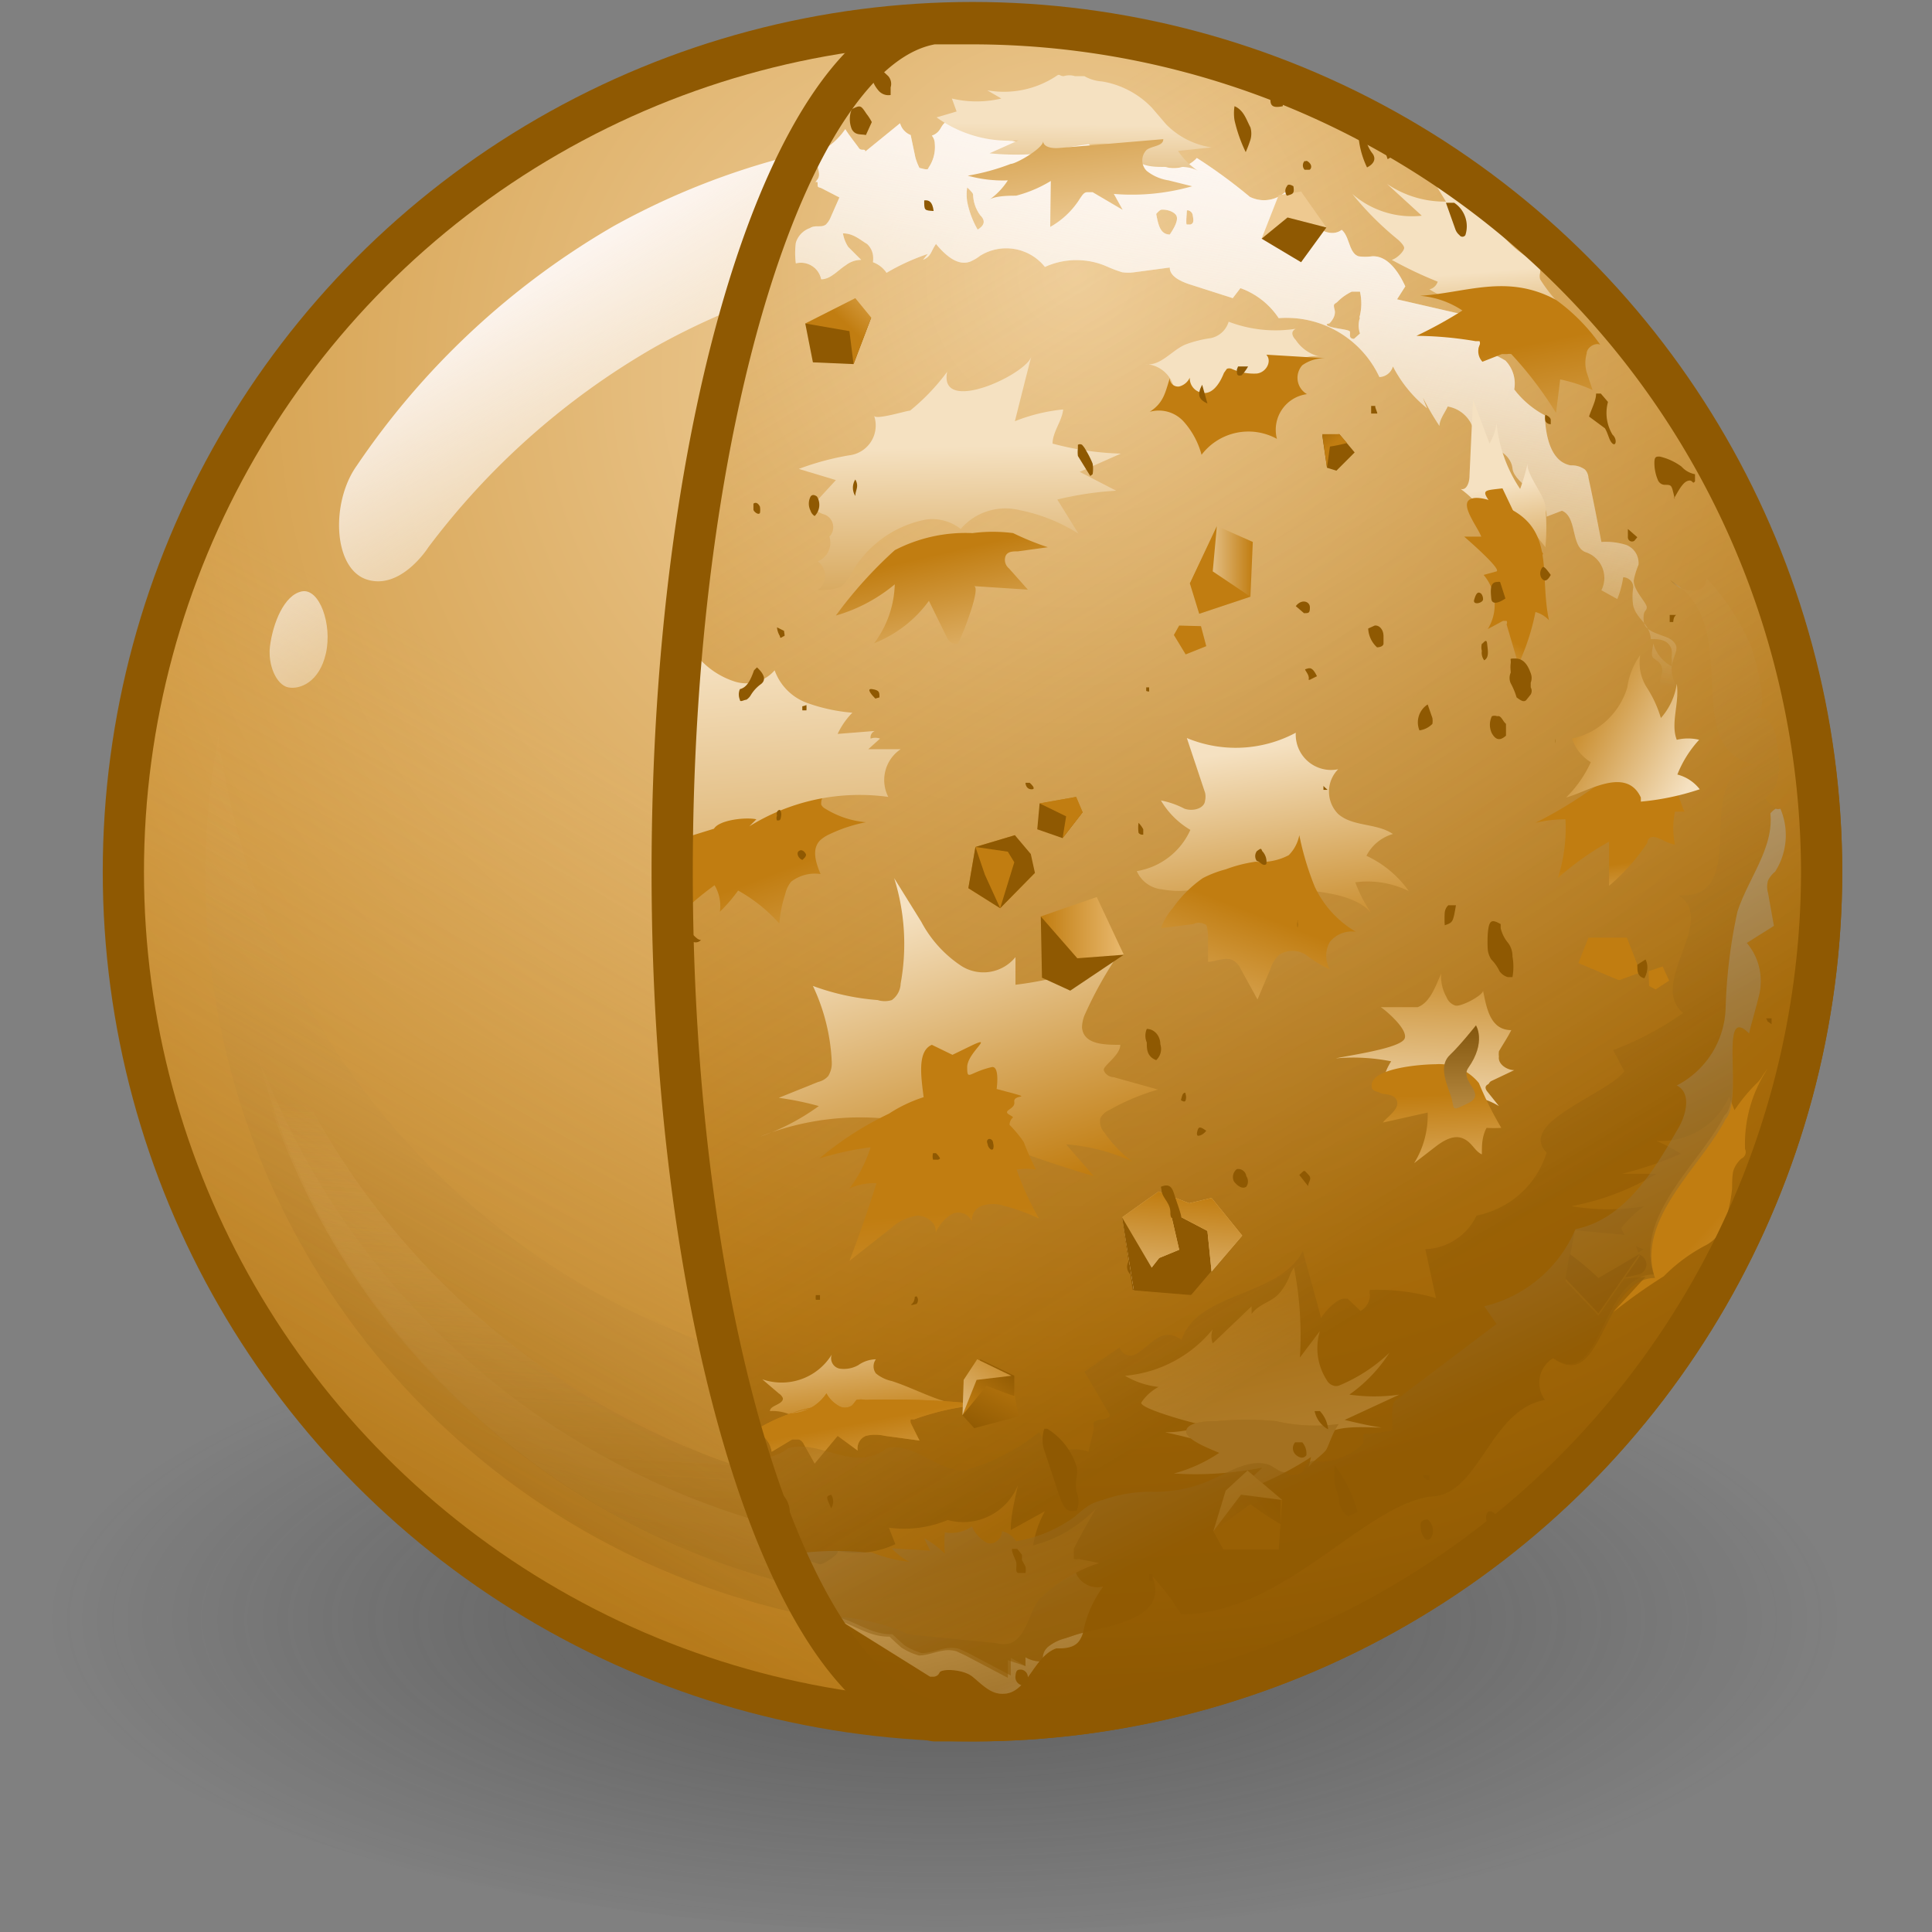 <?xml version="1.0" encoding="UTF-8" standalone="no"?>
<svg
   viewBox="0 0 48 48"
   version="1.1"
   id="svg34291"
   sodipodi:docname="8-Volume_Noise_SDF.svg"
   inkscape:version="1.1 (c68e22c387, 2021-05-23)"
   xmlns:inkscape="http://www.inkscape.org/namespaces/inkscape"
   xmlns:sodipodi="http://sodipodi.sourceforge.net/DTD/sodipodi-0.dtd"
   xmlns:xlink="http://www.w3.org/1999/xlink"
   xmlns="http://www.w3.org/2000/svg"
   xmlns:svg="http://www.w3.org/2000/svg">
  <rect x="0" y="0" width="48" height="48" fill="#808080" stroke="none"/>
  <sodipodi:namedview
     id="namedview34293"
     pagecolor="#ffffff"
     bordercolor="#666666"
     borderopacity="1.0"
     inkscape:pageshadow="2"
     inkscape:pageopacity="0.0"
     inkscape:pagecheckerboard="0"
     showgrid="false"
     inkscape:snap-global="false"
     inkscape:zoom="15.6875"
     inkscape:cx="24"
     inkscape:cy="24"
     inkscape:window-width="2880"
     inkscape:window-height="1557"
     inkscape:window-x="-8"
     inkscape:window-y="-8"
     inkscape:window-maximized="1"
     inkscape:current-layer="svg34291" />
  <defs
     id="defs33931">
    <style
       id="style33831">.cls-1{isolation:isolate;}.cls-2{fill:url(#radial-gradient);}.cls-3{fill:url(#radial-gradient-2);}.cls-13,.cls-4,.cls-5,.cls-64,.cls-65,.cls-66,.cls-9{opacity:0.57;}.cls-10,.cls-11,.cls-13,.cls-17,.cls-4,.cls-43,.cls-49,.cls-5,.cls-62,.cls-64,.cls-65,.cls-66,.cls-9{mix-blend-mode:multiply;}.cls-4{fill:url(#linear-gradient);}.cls-5{fill:url(#linear-gradient-2);}.cls-47,.cls-53,.cls-6{fill:none;}.cls-53,.cls-6{stroke:#8f5902;stroke-linecap:round;stroke-linejoin:round;}.cls-6{stroke-width:0.7px;}.cls-7{fill:url(#linear-gradient-3);}.cls-8{fill:url(#linear-gradient-4);}.cls-10{fill:url(#linear-gradient-5);}.cls-11{fill:url(#linear-gradient-7);}.cls-12{fill:url(#radial-gradient-3);}.cls-13{fill:url(#linear-gradient-8);}.cls-14{fill:url(#linear-gradient-9);}.cls-15{fill:url(#linear-gradient-11);}.cls-16{fill:url(#linear-gradient-12);}.cls-17,.cls-43,.cls-49,.cls-62{opacity:0.33;}.cls-17{fill:url(#linear-gradient-13);}.cls-18,.cls-67{fill:#8f5902;}.cls-19{fill:url(#linear-gradient-14);}.cls-20{fill:#c17d11;}.cls-21{fill:url(#linear-gradient-15);}.cls-22{fill:url(#linear-gradient-16);}.cls-23{fill:url(#linear-gradient-17);}.cls-24{fill:url(#linear-gradient-18);}.cls-25{fill:url(#linear-gradient-19);}.cls-26{fill:url(#linear-gradient-20);}.cls-27{fill:url(#linear-gradient-21);}.cls-28{fill:url(#linear-gradient-22);}.cls-29{fill:url(#linear-gradient-23);}.cls-30{fill:url(#linear-gradient-24);}.cls-31{fill:url(#linear-gradient-25);}.cls-32{fill:url(#linear-gradient-26);}.cls-33{fill:url(#linear-gradient-27);}.cls-34{fill:url(#linear-gradient-28);}.cls-35{fill:url(#linear-gradient-29);}.cls-36{fill:url(#linear-gradient-30);}.cls-37{fill:url(#linear-gradient-31);}.cls-38{fill:url(#linear-gradient-32);}.cls-39{fill:url(#linear-gradient-33);}.cls-40{fill:url(#linear-gradient-34);}.cls-41{fill:url(#linear-gradient-35);}.cls-42{fill:url(#linear-gradient-36);}.cls-43{fill:url(#linear-gradient-37);}.cls-44{fill:url(#linear-gradient-38);}.cls-45{fill:url(#linear-gradient-39);}.cls-46{fill:url(#linear-gradient-40);}.cls-48{fill:url(#linear-gradient-41);}.cls-49{fill:url(#linear-gradient-42);}.cls-50{fill:url(#linear-gradient-43);}.cls-51{fill:#eec990;}.cls-52{fill:url(#linear-gradient-44);}.cls-53{stroke-width:0.35px;}.cls-54{fill:url(#linear-gradient-45);}.cls-55{fill:url(#linear-gradient-46);}.cls-56{fill:url(#linear-gradient-47);}.cls-57{fill:url(#linear-gradient-48);}.cls-58{fill:#e9b96e;}.cls-59{fill:url(#linear-gradient-49);}.cls-60{fill:url(#linear-gradient-50);}.cls-61{fill:url(#linear-gradient-51);}.cls-63{fill:url(#linear-gradient-52);}.cls-64{fill:url(#linear-gradient-53);}.cls-65{fill:url(#linear-gradient-54);}.cls-66{fill:url(#linear-gradient-55);}.cls-67{fill-rule:evenodd;}</style>
    <radialGradient
       id="radial-gradient"
       cx="-118.238"
       cy="92.229"
       r="14.63"
       gradientTransform="matrix(1.27,0,0,0.46,174.03,-4.52)"
       gradientUnits="userSpaceOnUse"
       fx="-118.238"
       fy="92.229">
      <stop
         offset="0.13"
         stop-color="#2c2c2c"
         stop-opacity="0.4"
         id="stop33833" />
      <stop
         offset="0.9"
         stop-color="#2c2c2c"
         stop-opacity="0"
         id="stop33835" />
    </radialGradient>
    <radialGradient
       id="radial-gradient-2"
       cx="24.05"
       cy="14.16"
       r="23.49"
       gradientUnits="userSpaceOnUse">
      <stop
         offset="0"
         stop-color="#f0d09e"
         id="stop33838" />
      <stop
         offset="1"
         stop-color="#c17d11"
         id="stop33840" />
    </radialGradient>
    <linearGradient
       id="linear-gradient"
       x1="15.25"
       y1="37.83"
       x2="23.43"
       y2="23.41"
       gradientUnits="userSpaceOnUse">
      <stop
         offset="0"
         stop-color="#8f5902"
         id="stop33843" />
      <stop
         offset="1"
         stop-color="#e9b96e"
         stop-opacity="0"
         id="stop33845" />
    </linearGradient>
    <linearGradient
       id="linear-gradient-2"
       x1="16.76"
       y1="35.88"
       x2="22.74"
       y2="25.34"
       xlink:href="#linear-gradient" />
    <linearGradient
       id="linear-gradient-3"
       x1="24.2"
       y1="16.72"
       x2="18.02"
       y2="6.48"
       gradientUnits="userSpaceOnUse">
      <stop
         offset="0.05"
         stop-color="#fff"
         stop-opacity="0"
         id="stop33849" />
      <stop
         offset="0.69"
         stop-color="snow"
         id="stop33851" />
    </linearGradient>
    <linearGradient
       id="linear-gradient-4"
       x1="14.9"
       y1="22.33"
       x2="8.73"
       y2="12.09"
       xlink:href="#linear-gradient-3" />
    <linearGradient
       id="linear-gradient-5"
       x1="23.24"
       y1="35.06"
       x2="23.71"
       y2="27.08"
       xlink:href="#linear-gradient" />
    <linearGradient
       id="linear-gradient-7"
       x1="20.17"
       y1="37.38"
       x2="22.92"
       y2="29.07"
       xlink:href="#linear-gradient" />
    <radialGradient
       id="radial-gradient-3"
       cx="25.85"
       cy="12.37"
       r="23.85"
       gradientUnits="userSpaceOnUse">
      <stop
         offset="0"
         stop-color="#f0d09e"
         id="stop33857" />
      <stop
         offset="0.77"
         stop-color="#c17d11"
         id="stop33859" />
      <stop
         offset="1"
         stop-color="#8f5902"
         id="stop33861" />
    </radialGradient>
    <linearGradient
       id="linear-gradient-8"
       x1="31.21"
       y1="28.84"
       x2="21.19"
       y2="12.37"
       xlink:href="#linear-gradient" />
    <linearGradient
       id="linear-gradient-9"
       x1="28.22"
       y1="18.73"
       x2="31.33"
       y2="2.6"
       xlink:href="#linear-gradient-3" />
    <linearGradient
       id="linear-gradient-11"
       x1="39.72"
       y1="31.09"
       x2="36.75"
       y2="28.37"
       xlink:href="#radial-gradient-2" />
    <linearGradient
       id="linear-gradient-12"
       x1="26.32"
       y1="39.37"
       x2="24.67"
       y2="36.29"
       gradientUnits="userSpaceOnUse">
      <stop
         offset="0"
         stop-color="#f5e1c1"
         id="stop33867" />
      <stop
         offset="1"
         stop-color="#c17d11"
         id="stop33869" />
    </linearGradient>
    <linearGradient
       id="linear-gradient-13"
       x1="24.96"
       y1="38.74"
       x2="23.92"
       y2="34.94"
       gradientUnits="userSpaceOnUse">
      <stop
         offset="0"
         id="stop33872" />
      <stop
         offset="1"
         stop-color="#b7b7b7"
         id="stop33874" />
    </linearGradient>
    <linearGradient
       id="linear-gradient-14"
       x1="161.53"
       y1="-8.01"
       x2="161.96"
       y2="-8.45"
       gradientTransform="translate(13.71 176.18) rotate(-81.32)"
       gradientUnits="userSpaceOnUse">
      <stop
         offset="0"
         stop-color="#c17d11"
         id="stop33877" />
      <stop
         offset="1"
         stop-color="#8f5902"
         id="stop33879" />
    </linearGradient>
    <linearGradient
       id="linear-gradient-15"
       x1="27.79"
       y1="17.24"
       x2="28.86"
       y2="17.24"
       xlink:href="#linear-gradient-12" />
    <linearGradient
       id="linear-gradient-16"
       x1="22.79"
       y1="23.24"
       x2="24.36"
       y2="28.16"
       xlink:href="#linear-gradient-12" />
    <linearGradient
       id="linear-gradient-17"
       x1="23.86"
       y1="15.29"
       x2="23.95"
       y2="19.7"
       xlink:href="#linear-gradient-12" />
    <linearGradient
       id="linear-gradient-18"
       x1="24.13"
       y1="19.84"
       x2="23.5"
       y2="17.12"
       xlink:href="#radial-gradient-2" />
    <linearGradient
       id="linear-gradient-19"
       x1="28.85"
       y1="20.43"
       x2="29.43"
       y2="24.15"
       xlink:href="#linear-gradient-12" />
    <linearGradient
       id="linear-gradient-20"
       x1="27.8"
       y1="26.53"
       x2="29.04"
       y2="23.27"
       xlink:href="#radial-gradient-2" />
    <linearGradient
       id="linear-gradient-21"
       x1="22.04"
       y1="26.22"
       x2="20.66"
       y2="22.56"
       xlink:href="#radial-gradient-2" />
    <linearGradient
       id="linear-gradient-22"
       x1="20.79"
       y1="18.8"
       x2="21.41"
       y2="26.85"
       xlink:href="#linear-gradient-12" />
    <linearGradient
       id="linear-gradient-23"
       x1="23.89"
       y1="35.01"
       x2="23.4"
       y2="28.32"
       xlink:href="#radial-gradient-2" />
    <linearGradient
       id="linear-gradient-24"
       x1="31.74"
       y1="26.89"
       x2="31.91"
       y2="23.59"
       xlink:href="#linear-gradient-12" />
    <linearGradient
       id="linear-gradient-25"
       x1="32.06"
       y1="28.75"
       x2="31.97"
       y2="26.3"
       xlink:href="#radial-gradient-2" />
    <linearGradient
       id="linear-gradient-26"
       x1="35.25"
       y1="24.07"
       x2="35.03"
       y2="22.38"
       xlink:href="#linear-gradient-12" />
    <linearGradient
       id="linear-gradient-27"
       x1="36.35"
       y1="20.89"
       x2="34.08"
       y2="19.69"
       xlink:href="#linear-gradient-12" />
    <linearGradient
       id="linear-gradient-28"
       x1="33.06"
       y1="15.97"
       x2="33.46"
       y2="18.2"
       xlink:href="#linear-gradient-12" />
    <linearGradient
       id="linear-gradient-29"
       x1="31.55"
       y1="19.7"
       x2="32.58"
       y2="18.13"
       xlink:href="#linear-gradient-12" />
    <linearGradient
       id="linear-gradient-30"
       x1="32.44"
       y1="12.35"
       x2="32.62"
       y2="14.58"
       xlink:href="#linear-gradient-12" />
    <linearGradient
       id="linear-gradient-31"
       x1="25.8"
       y1="9.82"
       x2="25.76"
       y2="12.56"
       xlink:href="#linear-gradient-12" />
    <linearGradient
       id="linear-gradient-32"
       x1="26.07"
       y1="11.87"
       x2="25.59"
       y2="8.27"
       xlink:href="#radial-gradient-2" />
    <linearGradient
       id="linear-gradient-33"
       x1="28.56"
       y1="14.12"
       x2="29.54"
       y2="18.44"
       xlink:href="#linear-gradient-12" />
    <linearGradient
       id="linear-gradient-34"
       x1="29.96"
       y1="18.66"
       x2="28.89"
       y2="15.15"
       xlink:href="#linear-gradient-12" />
    <linearGradient
       id="linear-gradient-35"
       x1="30.07"
       y1="35.93"
       x2="28.54"
       y2="29.03"
       xlink:href="#linear-gradient-12" />
    <linearGradient
       id="linear-gradient-36"
       x1="29.7"
       y1="35.77"
       x2="29.17"
       y2="33.41"
       xlink:href="#radial-gradient-2" />
    <linearGradient
       id="linear-gradient-37"
       x1="29.48"
       y1="29.92"
       x2="29.04"
       y2="31.79"
       xlink:href="#linear-gradient-13" />
    <linearGradient
       id="linear-gradient-38"
       x1="25.09"
       y1="38.51"
       x2="23.81"
       y2="34.26"
       xlink:href="#linear-gradient-12" />
    <linearGradient
       id="linear-gradient-39"
       x1="21.9"
       y1="29.69"
       x2="22.17"
       y2="32.02"
       xlink:href="#linear-gradient-12" />
    <linearGradient
       id="linear-gradient-40"
       x1="22.68"
       y1="33.94"
       x2="22.28"
       y2="31.85"
       xlink:href="#radial-gradient-2" />
    <linearGradient
       id="linear-gradient-41"
       x1="33.93"
       y1="17.42"
       x2="33.19"
       y2="13.62"
       xlink:href="#radial-gradient-2" />
    <linearGradient
       id="linear-gradient-42"
       x1="32.4"
       y1="25.06"
       x2="32.4"
       y2="26.76"
       xlink:href="#linear-gradient-13" />
    <linearGradient
       id="linear-gradient-43"
       x1="21.97"
       y1="13.23"
       x2="22.76"
       y2="12.41"
       gradientUnits="userSpaceOnUse">
      <stop
         offset="0"
         stop-color="#c17d11"
         id="stop33910" />
      <stop
         offset="1"
         stop-color="#e9b96e"
         id="stop33912" />
    </linearGradient>
    <linearGradient
       id="linear-gradient-44"
       x1="25.26"
       y1="23.56"
       x2="26.67"
       y2="23.56"
       xlink:href="#linear-gradient-43" />
    <linearGradient
       id="linear-gradient-45"
       x1="25.34"
       y1="31.09"
       x2="24.48"
       y2="32.17"
       gradientTransform="rotate(-14.32,23.913,33.327)"
       xlink:href="#linear-gradient-14" />
    <linearGradient
       id="linear-gradient-46"
       x1="96.62"
       y1="-34.16"
       x2="97.66"
       y2="-34.16"
       gradientTransform="matrix(0.63,-0.78,0.78,0.63,-10.61,128.24)"
       xlink:href="#linear-gradient-14" />
    <linearGradient
       id="linear-gradient-47"
       x1="23.39"
       y1="32.48"
       x2="24.78"
       y2="30.48"
       xlink:href="#linear-gradient-12" />
    <linearGradient
       id="linear-gradient-48"
       x1="27.34"
       y1="29.3"
       x2="27.53"
       y2="28.86"
       xlink:href="#linear-gradient-14" />
    <linearGradient
       id="linear-gradient-49"
       x1="27.49"
       y1="30.69"
       x2="27.7"
       y2="28"
       xlink:href="#linear-gradient-12" />
    <linearGradient
       id="linear-gradient-50"
       x1="29.42"
       y1="32.86"
       x2="28.39"
       y2="34.16"
       xlink:href="#linear-gradient-14" />
    <linearGradient
       id="linear-gradient-51"
       x1="98.59"
       y1="-30.3"
       x2="99.84"
       y2="-30.3"
       gradientTransform="rotate(-36.5,160.523,108.428)"
       xlink:href="#linear-gradient-14" />
    <linearGradient
       id="linear-gradient-52"
       x1="35.95"
       y1="17.63"
       x2="36.14"
       y2="17.63"
       gradientUnits="userSpaceOnUse">
      <stop
         offset="0"
         stop-color="#8f5902"
         id="stop33923" />
      <stop
         offset="1"
         stop-color="#b7b7b7"
         id="stop33925" />
    </linearGradient>
    <linearGradient
       id="linear-gradient-53"
       x1="31.13"
       y1="29.78"
       x2="25.15"
       y2="19.84"
       xlink:href="#linear-gradient" />
    <linearGradient
       id="linear-gradient-54"
       x1="22.37"
       y1="34.04"
       x2="22.36"
       y2="34.01"
       xlink:href="#linear-gradient-52" />
    <linearGradient
       id="linear-gradient-55"
       x1="31.49"
       y1="32.1"
       x2="27.78"
       y2="24.53"
       xlink:href="#linear-gradient-52" />
    <radialGradient
       inkscape:collect="always"
       xlink:href="#radial-gradient-2"
       id="radialGradient34352"
       gradientUnits="userSpaceOnUse"
       cx="24.05"
       cy="14.16"
       r="23.49" />
    <linearGradient
       inkscape:collect="always"
       xlink:href="#linear-gradient"
       id="linearGradient34354"
       gradientUnits="userSpaceOnUse"
       x1="15.25"
       y1="37.83"
       x2="23.43"
       y2="23.41" />
    <linearGradient
       inkscape:collect="always"
       xlink:href="#linear-gradient-3"
       id="linearGradient34356"
       gradientUnits="userSpaceOnUse"
       x1="24.2"
       y1="16.72"
       x2="18.02"
       y2="6.48" />
    <linearGradient
       inkscape:collect="always"
       xlink:href="#linear-gradient"
       id="linearGradient34358"
       x1="23.24"
       y1="35.06"
       x2="23.71"
       y2="27.08" />
    <linearGradient
       inkscape:collect="always"
       xlink:href="#linear-gradient-3"
       id="linearGradient34360"
       x1="28.22"
       y1="18.73"
       x2="31.33"
       y2="2.6" />
    <linearGradient
       inkscape:collect="always"
       xlink:href="#linear-gradient-12"
       id="linearGradient34362"
       gradientUnits="userSpaceOnUse"
       x1="26.32"
       y1="39.37"
       x2="24.67"
       y2="36.29" />
    <linearGradient
       inkscape:collect="always"
       xlink:href="#linear-gradient-13"
       id="linearGradient34364"
       gradientUnits="userSpaceOnUse"
       x1="24.96"
       y1="38.74"
       x2="23.92"
       y2="34.94" />
    <linearGradient
       inkscape:collect="always"
       xlink:href="#linear-gradient-14"
       id="linearGradient34366"
       gradientUnits="userSpaceOnUse"
       gradientTransform="rotate(-81.32,109.414,80.109)"
       x1="161.53"
       y1="-8.01"
       x2="161.96"
       y2="-8.45" />
    <linearGradient
       inkscape:collect="always"
       xlink:href="#linear-gradient-43"
       id="linearGradient34368"
       gradientUnits="userSpaceOnUse"
       x1="21.97"
       y1="13.23"
       x2="22.76"
       y2="12.41" />
    <linearGradient
       inkscape:collect="always"
       xlink:href="#linear-gradient-52"
       id="linearGradient34370"
       gradientUnits="userSpaceOnUse"
       x1="35.95"
       y1="17.63"
       x2="36.14"
       y2="17.63" />
  </defs>
  <title
     id="title33933">8-Volume_Noise_SDF</title>
  <g
     id="shadow"
     style="isolation:isolate;stroke-width:0.751"
     transform="matrix(1.331,0,0,1.331,-8.298,-10.216)">
    <ellipse
       class="cls-2"
       cx="24.07"
       cy="37.21"
       rx="17.86"
       ry="6.52"
       id="ellipse33935"
       style="fill:url(#radial-gradient);stroke-width:0.751" />
  </g>
  <g
     id="ART"
     style="isolation:isolate;stroke-width:0.683"
     transform="matrix(1.463,0,0,1.463,-11.097,-11.275)">
    <circle
       class="cls-3"
       cx="23.91"
       cy="22.58"
       r="14.42"
       id="circle33938"
       style="fill:url(#radialGradient34352);stroke-width:0.683" />
    <circle
       class="cls-4"
       cx="23.91"
       cy="22.58"
       r="14.42"
       id="circle33940"
       style="fill:url(#linearGradient34354);stroke-width:0.683" />
    <path
       class="cls-5"
       d="m 26.21,35.19 a 12.81,12.81 0 0 1 -14.91,-15 c 0,0.22 0.06,0.45 0.1,0.67 a 12.72,12.72 0 0 0 25.12,-0.65 v 0 A 12.82,12.82 0 0 1 26.21,35.19 Z"
       id="path33942"
       style="fill:url(#linear-gradient-2);stroke-width:0.683" />
    <circle
       class="cls-6"
       cx="24.1"
       cy="22.51"
       r="14.42"
       id="circle33944" />
    <path
       class="cls-7"
       d="M 35.05,16.37 A 12.56,12.56 0 0 0 18,11.55 13.32,13.32 0 0 0 13.64,15.62 c -0.44,0.62 -0.4,1.75 0.18,1.93 C 14.4,17.73 14.86,17 14.86,17 a 12.73,12.73 0 0 1 3.83,-3.39 12,12 0 0 1 16.36,4.61 18.41,18.41 0 0 1 1.12,2.33 10.53,10.53 0 0 0 -1.12,-4.18 z"
       id="path33946"
       style="fill:url(#linearGradient34356);stroke-width:0.683" />
    <path
       class="cls-8"
       d="m 12.17,18.68 c 0.05,-0.39 0.24,-0.87 0.54,-0.93 0.3,-0.06 0.52,0.56 0.41,1.05 -0.11,0.49 -0.44,0.62 -0.64,0.58 -0.2,-0.04 -0.35,-0.38 -0.31,-0.7 z"
       id="path33948"
       style="fill:url(#linear-gradient-4);stroke-width:0.683" />
    <g
       class="cls-9"
       id="g33956"
       style="stroke-width:0.683">
      <path
         class="cls-10"
         d="m 36.27,25.37 a 12.56,12.56 0 0 1 -24,1.38 12.37,12.37 0 0 1 -0.76,-4 13.29,13.29 0 0 0 0.56,2 13,13 0 0 0 24.2,0.58 z"
         id="path33950"
         style="fill:url(#linearGradient34358);stroke-width:0.683" />
      <path
         class="cls-10"
         d="m 36.27,25.37 a 12.56,12.56 0 0 1 -24,1.38 12.37,12.37 0 0 1 -0.76,-4 13.29,13.29 0 0 0 0.56,2 13,13 0 0 0 24.2,0.58 z"
         id="path33952"
         style="fill:url(#linear-gradient-5);stroke-width:0.683" />
      <path
         class="cls-11"
         d="M 36,26.39 A 12.54,12.54 0 0 1 12.31,26.76 Q 12.1,26.17 11.95,25.59 A 13,13 0 0 0 36,26.39 Z"
         id="path33954"
         style="fill:url(#linear-gradient-7);stroke-width:0.683" />
    </g>
    <path
       class="cls-12"
       d="M 38.52,22.51 A 14.43,14.43 0 0 1 24.1,36.93 c -0.22,0 -0.43,0 -0.64,0 v 0 C 21,36.52 19,30.22 19,22.51 19,14.8 21,8.5 23.43,8.11 v 0 c 0.21,0 0.42,0 0.64,0 a 14.43,14.43 0 0 1 14.45,14.4 z"
       id="path33958"
       style="fill:url(#radial-gradient-3);stroke-width:0.683" />
    <path
       class="cls-13"
       d="M 38.52,22.51 A 14.43,14.43 0 0 1 24.1,36.93 c -0.22,0 -0.43,0 -0.64,0 v 0 C 21,36.52 19,30.22 19,22.51 19,14.8 21,8.5 23.43,8.11 v 0 c 0.21,0 0.42,0 0.64,0 a 14.43,14.43 0 0 1 14.45,14.4 z"
       id="path33960"
       style="fill:url(#linear-gradient-8);stroke-width:0.683" />
    <path
       class="cls-14"
       d="m 36.19,20 a 2.88,2.88 0 0 1 -0.1,-0.51 c -0.05,-0.19 -0.16,-0.33 -0.1,-0.54 0.06,-0.21 0.11,-0.25 0,-0.36 -0.11,-0.11 -0.47,-0.12 -0.49,-0.33 -0.02,-0.21 0.05,-0.16 0.05,-0.24 0,-0.08 -0.23,-0.29 -0.22,-0.46 A 1.29,1.29 0 0 1 35.41,17.3 0.33,0.33 0 0 0 35.2,16.96 1.18,1.18 0 0 0 34.78,16.91 C 34.71,16.55 34.64,16.18 34.56,15.82 A 0.22,0.22 0 0 0 34.5,15.68 0.38,0.38 0 0 0 34.26,15.61 c -0.34,-0.06 -0.43,-0.5 -0.44,-0.85 a 1.59,1.59 0 0 1 -0.52,-0.44 0.56,0.56 0 0 0 -0.15,-0.49 2.35,2.35 0 0 0 -0.46,-0.21 0.33,0.33 0 0 0 0,-0.43 0.64,0.64 0 0 0 -0.38,-0.17 l -1,-0.23 0.14,-0.22 c -0.11,-0.24 -0.3,-0.53 -0.57,-0.51 a 0.83,0.83 0 0 1 -0.22,0 c -0.17,-0.05 -0.15,-0.33 -0.29,-0.45 -0.17,0.13 -0.42,0 -0.54,-0.17 -0.12,-0.17 -0.22,-0.39 -0.41,-0.48 a 0.54,0.54 0 0 1 -0.61,0.09 8.87,8.87 0 0 0 -0.9,-0.66 0.53,0.53 0 0 1 -0.62,0.12 A 3.81,3.81 0 0 1 27,10.3 0.66,0.66 0 0 0 26.25,10.36 c -0.23,-0.34 -0.69,-0.6 -1,-0.39 a 1.27,1.27 0 0 1 -0.19,0.13 0.7,0.7 0 0 1 -0.29,0 0.78,0.78 0 0 1 -0.34,-0.09 0.3,0.3 0 0 1 -0.15,-0.3 c -0.17,0.07 -0.38,-0.12 -0.55,0 -0.17,0.12 -0.14,0.15 -0.21,0.23 a 0.26,0.26 0 0 1 -0.11,0.07 0.22,0.22 0 0 1 0.05,0.14 0.62,0.62 0 0 1 -0.11,0.41 c 0,0.05 -0.12,0 -0.15,0 A 1,1 0 0 1 23.13,10.38 L 23.05,10 A 0.3,0.3 0 0 1 22.87,9.8 l -0.59,0.48 c 0,-0.06 -0.07,0 -0.11,-0.06 C 22.13,10.16 22,10 21.94,9.9 a 1.19,1.19 0 0 1 -0.34,0.33 0.35,0.35 0 0 0 -0.13,0.11 c -0.07,0.12 0.08,0.3 0,0.41 -0.08,0.11 0,0 0,0.07 0,0.07 0,0.06 0.06,0.08 l 0.31,0.16 -0.15,0.34 a 0.36,0.36 0 0 1 -0.08,0.12 c -0.08,0.06 -0.18,0 -0.27,0.06 a 0.38,0.38 0 0 0 -0.24,0.25 1.34,1.34 0 0 0 0,0.35 0.35,0.35 0 0 1 0.43,0.27 c 0.16,0 0.28,-0.15 0.42,-0.24 a 0.43,0.43 0 0 1 0.26,-0.09 L 21.99,11.9 A 0.61,0.61 0 0 1 21.9,11.67 c 0.18,0 0.29,0.11 0.41,0.18 a 0.32,0.32 0 0 1 0.1,0.19 0.49,0.49 0 0 1 0,0.12 0.47,0.47 0 0 1 0.23,0.18 3.68,3.68 0 0 1 0.7,-0.32 l -0.08,0.1 c 0.14,-0.06 0.13,-0.14 0.22,-0.27 0.15,0.18 0.36,0.38 0.58,0.3 a 0.75,0.75 0 0 0 0.17,-0.1 0.84,0.84 0 0 1 1.1,0.19 1.29,1.29 0 0 1 1.07,0 2.34,2.34 0 0 0 0.24,0.09 0.74,0.74 0 0 0 0.21,0 l 0.6,-0.08 c 0,0.15 0.18,0.23 0.32,0.28 l 0.75,0.24 0.13,-0.17 a 1.31,1.31 0 0 1 0.65,0.51 1.74,1.74 0 0 1 1.71,1 0.25,0.25 0 0 0 0.23,-0.18 2.21,2.21 0 0 0 0.58,0.71 1.34,1.34 0 0 1 -0.07,-0.18 4.62,4.62 0 0 0 0.28,0.48 c 0,-0.11 0.09,-0.22 0.14,-0.33 a 0.55,0.55 0 0 1 0.45,0.64 c 0.28,0 0.62,0.14 0.65,0.41 0.03,0.27 0.59,0.47 0.58,0.82 l 0.26,-0.1 c 0.27,0.11 0.14,0.63 0.42,0.71 a 0.46,0.46 0 0 1 0.25,0.64 l 0.27,0.15 a 1.56,1.56 0 0 0 0.1,-0.37 c 0.09,0 0.18,0.08 0.17,0.18 a 1,1 0 0 0 0,0.3 c 0.06,0.24 0.28,0.3 0.3,0.57 0.13,0 0.29,0 0.35,0.17 a 0.32,0.32 0 0 1 0,0.14 0.4,0.4 0 0 1 0,0.15 0.63,0.63 0 0 1 -0.31,-0.39 v 0 c 0,0.08 -0.05,0.19 0,0.25 l 0.08,0.06 a 0.2,0.2 0 0 1 0.06,0.23 0.51,0.51 0 0 0 0.15,0.56 c 0.07,0.07 0.16,0.11 0.23,0.19 a 0.67,0.67 0 0 1 0.14,0.32 c 0.06,0.22 0.11,0.44 0.15,0.67 A 1.48,1.48 0 0 0 36.19,20 Z m -12,-8.39 a 1.54,1.54 0 0 1 -0.18,-0.48 0.8,0.8 0 0 1 0,-0.24 c 0,0 0.1,0.09 0.1,0.12 a 0.62,0.62 0 0 0 0.12,0.35 c 0.1,0.1 0.07,0.18 -0.05,0.25 z m 3.27,0.08 v 0 c -0.16,0 -0.2,-0.13 -0.24,-0.35 0,0 0.05,-0.06 0.08,-0.07 0.03,-0.01 0.18,0 0.25,0.08 0.07,0.08 -0.04,0.25 -0.1,0.34 z m 0.35,-0.17 c 0,0 -0.05,0 -0.07,0 -0.02,0 0,-0.2 0,-0.23 0,-0.03 0.09,0 0.1,0.07 0.01,0.07 0.03,0.14 -0.04,0.16 z m 2.87,1.58 a 0.42,0.42 0 0 0 0,0.27 l -0.1,0.09 c -0.1,0 -0.06,-0.08 -0.07,-0.12 -0.01,-0.04 -0.25,-0.05 -0.35,-0.09 -0.1,-0.04 0,-0.05 0,-0.05 0,0 0.12,-0.11 0.09,-0.23 -0.03,-0.12 0,-0.09 0.05,-0.14 a 0.86,0.86 0 0 1 0.24,-0.17 c 0.08,0 0.12,0 0.14,0 a 0.9,0.9 0 0 1 -0.01,0.44 z"
       id="path33962"
       style="fill:url(#linearGradient34360);stroke-width:0.683" />
    <path
       class="cls-14"
       d="m 36.19,20 a 2.88,2.88 0 0 1 -0.1,-0.51 c -0.05,-0.19 -0.16,-0.33 -0.1,-0.54 0.06,-0.21 0.11,-0.25 0,-0.36 -0.11,-0.11 -0.47,-0.12 -0.49,-0.33 -0.02,-0.21 0.05,-0.16 0.05,-0.24 0,-0.08 -0.23,-0.29 -0.22,-0.46 A 1.29,1.29 0 0 1 35.41,17.3 0.33,0.33 0 0 0 35.2,16.96 1.18,1.18 0 0 0 34.78,16.91 C 34.71,16.55 34.64,16.18 34.56,15.82 A 0.22,0.22 0 0 0 34.5,15.68 0.38,0.38 0 0 0 34.26,15.61 c -0.34,-0.06 -0.43,-0.5 -0.44,-0.85 a 1.59,1.59 0 0 1 -0.52,-0.44 0.56,0.56 0 0 0 -0.15,-0.49 2.35,2.35 0 0 0 -0.46,-0.21 0.33,0.33 0 0 0 0,-0.43 0.64,0.64 0 0 0 -0.38,-0.17 l -1,-0.23 0.14,-0.22 c -0.11,-0.24 -0.3,-0.53 -0.57,-0.51 a 0.83,0.83 0 0 1 -0.22,0 c -0.17,-0.05 -0.15,-0.33 -0.29,-0.45 -0.17,0.13 -0.42,0 -0.54,-0.17 -0.12,-0.17 -0.22,-0.39 -0.41,-0.48 a 0.54,0.54 0 0 1 -0.61,0.09 8.87,8.87 0 0 0 -0.9,-0.66 0.53,0.53 0 0 1 -0.62,0.12 A 3.81,3.81 0 0 1 27,10.3 0.66,0.66 0 0 0 26.25,10.36 c -0.23,-0.34 -0.69,-0.6 -1,-0.39 a 1.27,1.27 0 0 1 -0.19,0.13 0.7,0.7 0 0 1 -0.29,0 0.78,0.78 0 0 1 -0.34,-0.09 0.3,0.3 0 0 1 -0.15,-0.3 c -0.17,0.07 -0.38,-0.12 -0.55,0 -0.17,0.12 -0.14,0.15 -0.21,0.23 a 0.26,0.26 0 0 1 -0.11,0.07 0.22,0.22 0 0 1 0.05,0.14 0.62,0.62 0 0 1 -0.11,0.41 c 0,0.05 -0.12,0 -0.15,0 A 1,1 0 0 1 23.13,10.38 L 23.05,10 A 0.3,0.3 0 0 1 22.87,9.8 l -0.59,0.48 c 0,-0.06 -0.07,0 -0.11,-0.06 C 22.13,10.16 22,10 21.94,9.9 a 1.19,1.19 0 0 1 -0.34,0.33 0.35,0.35 0 0 0 -0.13,0.11 c -0.07,0.12 0.08,0.3 0,0.41 -0.08,0.11 0,0 0,0.07 0,0.07 0,0.06 0.06,0.08 l 0.31,0.16 -0.15,0.34 a 0.36,0.36 0 0 1 -0.08,0.12 c -0.08,0.06 -0.18,0 -0.27,0.06 a 0.38,0.38 0 0 0 -0.24,0.25 1.34,1.34 0 0 0 0,0.35 0.35,0.35 0 0 1 0.43,0.27 c 0.16,0 0.28,-0.15 0.42,-0.24 a 0.43,0.43 0 0 1 0.26,-0.09 L 21.99,11.9 A 0.61,0.61 0 0 1 21.9,11.67 c 0.18,0 0.29,0.11 0.41,0.18 a 0.32,0.32 0 0 1 0.1,0.19 0.49,0.49 0 0 1 0,0.12 0.47,0.47 0 0 1 0.23,0.18 3.68,3.68 0 0 1 0.7,-0.32 l -0.08,0.1 c 0.14,-0.06 0.13,-0.14 0.22,-0.27 0.15,0.18 0.36,0.38 0.58,0.3 a 0.75,0.75 0 0 0 0.17,-0.1 0.84,0.84 0 0 1 1.1,0.19 1.29,1.29 0 0 1 1.07,0 2.34,2.34 0 0 0 0.24,0.09 0.74,0.74 0 0 0 0.21,0 l 0.6,-0.08 c 0,0.15 0.18,0.23 0.32,0.28 l 0.75,0.24 0.13,-0.17 a 1.31,1.31 0 0 1 0.65,0.51 1.74,1.74 0 0 1 1.71,1 0.25,0.25 0 0 0 0.23,-0.18 2.21,2.21 0 0 0 0.58,0.71 1.34,1.34 0 0 1 -0.07,-0.18 4.62,4.62 0 0 0 0.28,0.48 c 0,-0.11 0.09,-0.22 0.14,-0.33 a 0.55,0.55 0 0 1 0.45,0.64 c 0.28,0 0.62,0.14 0.65,0.41 0.03,0.27 0.59,0.47 0.58,0.82 l 0.26,-0.1 c 0.27,0.11 0.14,0.63 0.42,0.71 a 0.46,0.46 0 0 1 0.25,0.64 l 0.27,0.15 a 1.56,1.56 0 0 0 0.1,-0.37 c 0.09,0 0.18,0.08 0.17,0.18 a 1,1 0 0 0 0,0.3 c 0.06,0.24 0.28,0.3 0.3,0.57 0.13,0 0.29,0 0.35,0.17 a 0.32,0.32 0 0 1 0,0.14 0.4,0.4 0 0 1 0,0.15 0.63,0.63 0 0 1 -0.31,-0.39 v 0 c 0,0.08 -0.05,0.19 0,0.25 l 0.08,0.06 a 0.2,0.2 0 0 1 0.06,0.23 0.51,0.51 0 0 0 0.15,0.56 c 0.07,0.07 0.16,0.11 0.23,0.19 a 0.67,0.67 0 0 1 0.14,0.32 c 0.06,0.22 0.11,0.44 0.15,0.67 A 1.48,1.48 0 0 0 36.19,20 Z m -12,-8.39 a 1.54,1.54 0 0 1 -0.18,-0.48 0.8,0.8 0 0 1 0,-0.24 c 0,0 0.1,0.09 0.1,0.12 a 0.62,0.62 0 0 0 0.12,0.35 c 0.1,0.1 0.07,0.18 -0.05,0.25 z m 3.27,0.08 v 0 c -0.16,0 -0.2,-0.13 -0.24,-0.35 0,0 0.05,-0.06 0.08,-0.07 0.03,-0.01 0.18,0 0.25,0.08 0.07,0.08 -0.04,0.25 -0.1,0.34 z m 0.35,-0.17 c 0,0 -0.05,0 -0.07,0 -0.02,0 0,-0.2 0,-0.23 0,-0.03 0.09,0 0.1,0.07 0.01,0.07 0.03,0.14 -0.04,0.16 z m 2.87,1.58 a 0.42,0.42 0 0 0 0,0.27 l -0.1,0.09 c -0.1,0 -0.06,-0.08 -0.07,-0.12 -0.01,-0.04 -0.25,-0.05 -0.35,-0.09 -0.1,-0.04 0,-0.05 0,-0.05 0,0 0.12,-0.11 0.09,-0.23 -0.03,-0.12 0,-0.09 0.05,-0.14 a 0.86,0.86 0 0 1 0.24,-0.17 c 0.08,0 0.12,0 0.14,0 a 0.9,0.9 0 0 1 -0.01,0.44 z"
       id="path33964"
       style="fill:url(#linear-gradient-9);stroke-width:0.683" />
    <path
       class="cls-15"
       d="m 37,27.89 a 2.65,2.65 0 0 1 -0.14,0.62 0.66,0.66 0 0 1 -0.3,0.34 2.85,2.85 0 0 0 -0.72,0.53 9.4,9.4 0 0 0 -0.86,0.61 l 0.55,-0.6 -0.76,0.06 a 4.68,4.68 0 0 1 0.73,-0.53 0.55,0.55 0 0 1 -0.38,-0.36 1.71,1.71 0 0 1 0.39,-0.37 3.69,3.69 0 0 1 -1.24,0 4.4,4.4 0 0 0 1.45,-0.55 h -0.59 a 6.21,6.21 0 0 0 1,-0.34 2.78,2.78 0 0 0 -0.42,-0.22 1.26,1.26 0 0 0 1.24,-0.75 l 0.09,0.23 a 3,3 0 0 1 0.36,-0.44 c 0.11,-0.1 0.1,-0.14 0.2,-0.26 a 2.3,2.3 0 0 0 -0.38,1.36 0.12,0.12 0 0 1 -0.06,0.16 0.49,0.49 0 0 0 -0.14,0.21 C 37,27.68 37,27.79 37,27.89 Z"
       id="path33966"
       style="fill:url(#linear-gradient-11);stroke-width:0.683" />
    <path
       class="cls-16"
       d="m 21.49,35 1.89,1.18 h 0.06 c 0,0 0.07,0 0.1,-0.07 0.03,-0.07 0.4,-0.06 0.56,0.07 0.16,0.13 0.31,0.3 0.52,0.29 0.41,0 0.51,-0.63 0.9,-0.77 0.13,0 0.31,0 0.4,-0.14 a 0.49,0.49 0 0 0 0.07,-0.19 1.89,1.89 0 0 1 0.33,-0.72 0.4,0.4 0 0 1 -0.45,-0.2 0.75,0.75 0 0 0 -0.06,-0.13 c -0.11,-0.14 -0.33,-0.05 -0.5,0 a 1,1 0 0 1 -0.88,-0.13"
       id="path33968"
       style="fill:url(#linearGradient34362);stroke-width:0.683" />
    <path
       class="cls-17"
       d="m 21.49,35 1.89,1.18 h 0.06 c 0,0 0.07,0 0.1,-0.07 0.03,-0.07 0.4,-0.06 0.56,0.07 0.16,0.13 0.31,0.3 0.52,0.29 0.41,0 0.51,-0.63 0.9,-0.77 0.13,0 0.31,0 0.4,-0.14 a 0.49,0.49 0 0 0 0.07,-0.19 1.89,1.89 0 0 1 0.33,-0.72 0.4,0.4 0 0 1 -0.45,-0.2 0.75,0.75 0 0 0 -0.06,-0.13 c -0.11,-0.14 -0.33,-0.05 -0.5,0 a 1,1 0 0 1 -0.88,-0.13"
       id="path33970"
       style="fill:url(#linearGradient34364);stroke-width:0.683" />
    <polygon
       class="cls-18"
       points="30.12,15.65 30.04,15.1 30.33,15.08 30.59,15.39 30.28,15.7 "
       id="polygon33972"
       style="stroke-width:0.683" />
    <path
       class="cls-19"
       d="m 30.12,15.65 0.05,-0.36 a 2.47,2.47 0 0 0 0.29,-0.06 l -0.13,-0.15 h -0.29 z"
       id="path33974"
       style="fill:url(#linearGradient34366);stroke-width:0.683" />
    <polygon
       class="cls-20"
       points="35.93,24.36 35.82,24.12 35.58,24.2 35.68,24.42 "
       id="polygon33976"
       style="stroke-width:0.683" />
    <polygon
       class="cls-20"
       points="35.58,24.2 35.59,24.45 35.7,24.51 35.93,24.36 35.73,24.37 "
       id="polygon33978"
       style="stroke-width:0.683" />
    <polygon
       class="cls-18"
       points="25.24,21.35 25.2,21.79 25.63,21.94 25.97,21.5 "
       id="polygon33980"
       style="stroke-width:0.683" />
    <polygon
       class="cls-20"
       points="25.24,21.35 25.86,21.24 25.97,21.5 25.63,21.94 25.69,21.57 "
       id="polygon33982"
       style="stroke-width:0.683" />
    <polygon
       class="cls-20"
       points="25.8,21.72 25.79,21.46 25.24,21.35 25.86,21.24 25.97,21.5 "
       id="polygon33984"
       style="stroke-width:0.683" />
    <polygon
       class="cls-20"
       points="35.21,23.63 34.56,23.63 34.39,24.06 35.08,24.35 "
       id="polygon33986"
       style="stroke-width:0.683" />
    <polygon
       class="cls-20"
       points="35.21,23.63 35.44,24.22 35.08,24.35 34.39,24.06 34.94,24.09 "
       id="polygon33988"
       style="stroke-width:0.683" />
    <polygon
       class="cls-20"
       points="27.72,18.82 28.07,18.68 27.98,18.34 27.65,18.47 "
       id="polygon33990"
       style="stroke-width:0.683" />
    <polygon
       class="cls-20"
       points="27.98,18.34 27.61,18.33 27.52,18.49 27.72,18.82 27.71,18.54 "
       id="polygon33992"
       style="stroke-width:0.683" />
    <polygon
       class="cls-21"
       points="28.82,17.84 28.86,16.91 28.25,16.64 27.79,17.61 "
       id="polygon33994"
       style="fill:url(#linear-gradient-15);stroke-width:0.683" />
    <polygon
       class="cls-20"
       points="28.82,17.84 27.95,18.13 27.79,17.61 28.25,16.64 28.18,17.41 "
       id="polygon33996"
       style="stroke-width:0.683" />
    <polygon
       class="cls-20"
       points="34.74,24.21 35.12,24.18 35.21,23.63 35.44,24.22 35.08,24.35 "
       id="polygon33998"
       style="stroke-width:0.683" />
    <polygon
       class="cls-20"
       points="24.15,22.09 24.03,22.79 24.57,23.13 25.16,22.53 24.82,21.89 "
       id="polygon34000"
       style="stroke-width:0.683" />
    <polygon
       class="cls-18"
       points="25.16,22.53 24.57,23.13 24.81,22.35 24.7,22.17 24.15,22.09 24.82,21.89 25.09,22.21 "
       id="polygon34002"
       style="stroke-width:0.683" />
    <polygon
       class="cls-18"
       points="24.57,23.13 24.31,22.56 24.15,22.09 24.03,22.79 "
       id="polygon34004"
       style="stroke-width:0.683" />
    <path
       class="cls-22"
       d="m 24.13,26.89 c 0,0 -0.05,-0.06 -0.06,0 -0.01,0.06 0,0.08 0.09,0.09 a 20.25,20.25 0 0 0 2,0.7 l -0.47,-0.54 a 3.31,3.31 0 0 1 1.12,0.29 2.19,2.19 0 0 1 -0.47,-0.49 0.28,0.28 0 0 1 -0.07,-0.24 0.29,0.29 0 0 1 0.15,-0.14 3.76,3.76 0 0 1 0.83,-0.35 L 26.5,26 c -0.07,0 -0.15,-0.05 -0.17,-0.12 -0.02,-0.07 0.28,-0.25 0.28,-0.43 -0.26,0 -0.62,0 -0.65,-0.29 a 0.57,0.57 0 0 1 0.06,-0.25 6.61,6.61 0 0 1 0.52,-0.94 6.27,6.27 0 0 1 -1.71,0.46 v -0.47 a 0.7,0.7 0 0 1 -0.92,0.15 2.05,2.05 0 0 1 -0.68,-0.75 l -0.46,-0.74 a 3.73,3.73 0 0 1 0.11,1.79 0.36,0.36 0 0 1 -0.15,0.28 0.4,0.4 0 0 1 -0.24,0 4.08,4.08 0 0 1 -1.1,-0.24 3.36,3.36 0 0 1 0.32,1.29 0.41,0.41 0 0 1 -0.06,0.24 0.32,0.32 0 0 1 -0.17,0.1 l -0.67,0.27 a 5.12,5.12 0 0 1 0.68,0.14 3.75,3.75 0 0 1 -1,0.52 4.6,4.6 0 0 1 2.29,-0.29 c 0.42,0.05 0.97,-0.07 1.35,0.17 z"
       id="path34006"
       style="fill:url(#linear-gradient-16);stroke-width:0.683" />
    <path
       class="cls-23"
       d="m 22,15.44 a 4.62,4.62 0 0 0 -0.85,0.23 l 0.63,0.19 -0.34,0.37 c 0,0 -0.07,0.09 0,0.14 0.07,0.05 0.1,0.06 0.16,0.08 a 0.23,0.23 0 0 1 0.07,0.37 0.34,0.34 0 0 1 -0.2,0.42 0.3,0.3 0 0 1 0,0.49 c 0.06,0 0.27,0 0.39,-0.06 0.12,-0.06 0.23,-0.34 0.33,-0.45 a 1.85,1.85 0 0 1 1.12,-0.69 0.78,0.78 0 0 1 0.59,0.16 1,1 0 0 1 1,-0.32 2.93,2.93 0 0 1 1,0.4 l -0.36,-0.58 a 5.62,5.62 0 0 1 1,-0.15 l -0.62,-0.32 0.7,-0.31 a 5,5 0 0 1 -1.16,-0.17 c 0,-0.2 0.16,-0.38 0.18,-0.58 a 3,3 0 0 0 -0.82,0.2 c 0,0 0.25,-1 0.28,-1.1 -0.09,0.31 -1.58,1 -1.43,0.26 a 3.59,3.59 0 0 1 -0.63,0.66 c -0.06,0 -0.57,0.16 -0.61,0.09 A 0.51,0.51 0 0 1 22,15.44 Z"
       id="path34008"
       style="fill:url(#linear-gradient-17);stroke-width:0.683" />
    <path
       class="cls-24"
       d="m 25.38,17 -0.51,0.07 c -0.1,0 -0.22,0 -0.22,0.15 a 0.19,0.19 0 0 0 0.07,0.14 l 0.32,0.36 -0.92,-0.06 c 0.14,0 -0.2,0.85 -0.24,0.92 -0.04,0.07 0,0.05 -0.06,0.06 -0.06,0.01 -0.13,-0.05 -0.16,-0.12 l -0.3,-0.61 a 2.1,2.1 0 0 1 -0.93,0.72 1.74,1.74 0 0 0 0.35,-1 2.74,2.74 0 0 1 -1,0.53 7.29,7.29 0 0 1 1,-1.11 2.61,2.61 0 0 1 1.32,-0.29 2.66,2.66 0 0 1 0.69,0 4.73,4.73 0 0 0 0.59,0.24 z"
       id="path34010"
       style="fill:url(#linear-gradient-18);stroke-width:0.683" />
    <path
       class="cls-25"
       d="m 27.52,23.34 0.36,-0.53 a 1.5,1.5 0 0 1 -0.56,0 0.52,0.52 0 0 1 -0.43,-0.31 1.21,1.21 0 0 0 0.91,-0.7 1.41,1.41 0 0 1 -0.5,-0.5 1.47,1.47 0 0 1 0.4,0.14 c 0.14,0.05 0.34,0 0.35,-0.14 a 0.3,0.3 0 0 0 0,-0.13 l -0.31,-0.93 a 2.16,2.16 0 0 0 1.85,-0.09 0.6,0.6 0 0 0 0.72,0.62 0.54,0.54 0 0 0 0,0.76 c 0.25,0.22 0.65,0.15 0.93,0.34 a 0.73,0.73 0 0 0 -0.45,0.37 1.82,1.82 0 0 1 0.72,0.6 1.59,1.59 0 0 0 -0.91,-0.15 2.42,2.42 0 0 0 0.29,0.55 c -0.31,-0.45 -1.38,-0.42 -1.85,-0.46 a 2.16,2.16 0 0 0 -1.52,0.56 z"
       id="path34012"
       style="fill:url(#linear-gradient-19);stroke-width:0.683" />
    <path
       class="cls-26"
       d="m 30.61,23.53 a 1.74,1.74 0 0 1 -0.7,-0.77 4.94,4.94 0 0 1 -0.26,-0.87 0.66,0.66 0 0 1 -0.18,0.34 1,1 0 0 1 -0.56,0.11 2.39,2.39 0 0 0 -0.51,0.13 1.85,1.85 0 0 0 -0.39,0.15 2.06,2.06 0 0 0 -0.51,0.51 1.05,1.05 0 0 0 -0.2,0.34 l 0.55,-0.07 a 0.21,0.21 0 0 1 0.19,0 c 0.05,0 0.05,0.11 0.06,0.17 v 0.47 c 0.13,0 0.34,-0.11 0.46,0 a 0.32,0.32 0 0 1 0.1,0.13 l 0.28,0.51 0.22,-0.52 a 0.55,0.55 0 0 1 0.15,-0.24 0.42,0.42 0 0 1 0.45,0 2.14,2.14 0 0 0 0.41,0.25 0.47,0.47 0 0 1 0,-0.47 0.48,0.48 0 0 1 0.44,-0.17 z"
       id="path34014"
       style="fill:url(#linear-gradient-20);stroke-width:0.683" />
    <path
       class="cls-27"
       d="m 21.89,20.9 c -1.16,-0.31 -1.79,0.36 -2.59,1 l -0.64,0.54 a 1.71,1.71 0 0 1 0.55,-0.09 0.14,0.14 0 0 1 0.11,0 0.17,0.17 0 0 1 0,0.12 1.81,1.81 0 0 1 -0.24,0.82 4.77,4.77 0 0 1 0.64,-0.55 0.69,0.69 0 0 1 0.09,0.45 2.67,2.67 0 0 0 0.31,-0.36 2.7,2.7 0 0 1 0.7,0.56 2.11,2.11 0 0 1 0.1,-0.5 0.51,0.51 0 0 1 0.1,-0.21 0.66,0.66 0 0 1 0.5,-0.13 c -0.08,-0.19 -0.16,-0.43 0,-0.58 a 0.62,0.62 0 0 1 0.16,-0.1 2.57,2.57 0 0 1 0.61,-0.2 1.57,1.57 0 0 1 -0.69,-0.23 0.16,0.16 0 0 1 -0.07,-0.07 c 0,-0.06 0,-0.12 0.08,-0.16 l 0.32,-0.27 c 0,0 0,-0.03 -0.04,-0.04 z"
       id="path34016"
       style="fill:url(#linear-gradient-21);stroke-width:0.683" />
    <path
       class="cls-28"
       d="m 22.53,20.25 a 0.23,0.23 0 0 0 -0.16,0 0.12,0.12 0 0 1 0.07,-0.13 l -0.63,0.05 a 1.29,1.29 0 0 1 0.25,-0.36 3,3 0 0 1 -0.78,-0.17 0.92,0.92 0 0 1 -0.54,-0.55 0.64,0.64 0 0 1 -0.68,0.19 1.38,1.38 0 0 1 -0.61,-0.4 l -0.07,0.87 a 0.64,0.64 0 0 1 -0.06,0.31 0.43,0.43 0 0 1 -0.22,0.18 c 0,0.46 0,0.92 -0.05,1.39 h 0.23 L 19.05,21.8 A 1.7,1.7 0 0 1 19,22 l 0.71,-0.22 c 0.09,-0.15 0.54,-0.2 0.72,-0.16 l -0.12,0.12 a 3.55,3.55 0 0 1 2.36,-0.5 0.63,0.63 0 0 1 0.21,-0.81 h -0.55 z"
       id="path34018"
       style="fill:url(#linear-gradient-22);stroke-width:0.683" />
    <path
       class="cls-29"
       d="m 21.5,27.38 a 5,5 0 0 1 0.87,-0.19 2.33,2.33 0 0 1 -0.36,0.7 1,1 0 0 1 0.46,-0.09 c -0.14,0.44 -0.29,0.88 -0.46,1.32 l 0.71,-0.56 a 0.86,0.86 0 0 1 0.44,-0.21 c 0.17,0 0.35,0.14 0.31,0.3 a 0.71,0.71 0 0 1 0.27,-0.32 0.25,0.25 0 0 1 0.35,0.12 0.26,0.26 0 0 1 0.18,-0.27 0.6,0.6 0 0 1 0.35,0 3.42,3.42 0 0 1 0.61,0.22 4.8,4.8 0 0 1 -0.38,-0.83 0.93,0.93 0 0 1 0.33,0 4.32,4.32 0 0 1 -0.21,-0.47 2.16,2.16 0 0 0 -0.38,-0.42 1.61,1.61 0 0 0 -1,-0.42 2.44,2.44 0 0 0 -0.91,0.36 5.48,5.48 0 0 0 -1.18,0.76 z"
       id="path34020"
       style="fill:url(#linear-gradient-23);stroke-width:0.683" />
    <path
       class="cls-30"
       d="m 30.27,25.68 a 3.3,3.3 0 0 1 0.94,0.05 0.93,0.93 0 0 0 -0.13,0.31 2.1,2.1 0 0 1 0.5,-0.09 0.67,0.67 0 0 0 0,0.28 1.78,1.78 0 0 1 0.72,-0.18 0.5,0.5 0 0 0 0,0.27 1.21,1.21 0 0 1 0.74,0.17 l -0.2,-0.25 c 0,0 -0.06,-0.07 0,-0.11 0.06,-0.04 0,0 0.06,-0.06 l 0.4,-0.19 c -0.12,0 -0.28,-0.1 -0.26,-0.23 a 0.36,0.36 0 0 1 0,-0.09 c 0.07,-0.12 0.15,-0.24 0.21,-0.36 -0.36,0 -0.42,-0.38 -0.48,-0.67 0,0.08 -0.39,0.29 -0.48,0.25 a 0.24,0.24 0 0 1 -0.14,-0.14 0.7,0.7 0 0 1 -0.09,-0.4 c -0.09,0.19 -0.18,0.49 -0.4,0.57 0,0 -0.65,0 -0.63,0 0.02,0 0.47,0.36 0.41,0.53 -0.06,0.17 -0.96,0.29 -1.17,0.34 z"
       id="path34022"
       style="fill:url(#linear-gradient-24);stroke-width:0.683" />
    <path
       class="cls-31"
       d="m 31.83,26.6 a 1.55,1.55 0 0 1 -0.23,0.86 l 0.35,-0.27 c 0.14,-0.11 0.32,-0.22 0.48,-0.15 0.16,0.07 0.19,0.21 0.32,0.27 0,-0.15 0,-0.3 0.08,-0.45 a 2,2 0 0 0 0.25,0 6,6 0 0 1 -0.38,-0.76 0.87,0.87 0 0 0 -0.74,-0.32 c -0.21,0 -1.12,0.06 -1.08,0.38 0,0.08 0.1,0.08 0.15,0.11 0.05,0.03 0.24,0 0.28,0.14 0.04,0.14 -0.19,0.28 -0.24,0.36 z"
       id="path34024"
       style="fill:url(#linear-gradient-25);stroke-width:0.683" />
    <path
       class="cls-32"
       d="m 34.3,21 a 1.43,1.43 0 0 0 0.46,0 7.22,7.22 0 0 1 -1.1,0.68 2.22,2.22 0 0 1 0.51,-0.06 2.79,2.79 0 0 1 -0.13,1 4.76,4.76 0 0 1 0.87,-0.62 v 0.75 a 3.47,3.47 0 0 0 0.65,-0.73 c 0,0 0,-0.09 0.09,-0.1 0.09,-0.01 0.24,0.11 0.38,0.13 a 1.34,1.34 0 0 1 0,-0.56 h 0.16 c -0.14,-0.32 -0.27,-1 -0.74,-1 -0.47,0 -0.71,0.61 -1.15,0.51 z"
       id="path34026"
       style="fill:url(#linear-gradient-26);stroke-width:0.683" />
    <path
       class="cls-33"
       d="m 36.45,21.11 a 4.4,4.4 0 0 1 -1,0.21 v -0.07 c -0.25,-0.54 -0.92,-0.09 -1.27,0 a 2,2 0 0 0 0.42,-0.6 0.75,0.75 0 0 1 -0.32,-0.4 1.26,1.26 0 0 0 0.94,-0.87 1.23,1.23 0 0 1 0.22,-0.55 0.78,0.78 0 0 0 0.11,0.55 2,2 0 0 1 0.24,0.52 1.11,1.11 0 0 0 0.27,-0.58 c 0.05,0.32 -0.11,0.67 0,0.95 a 0.81,0.81 0 0 1 0.38,0 1.9,1.9 0 0 0 -0.37,0.59 0.7,0.7 0 0 1 0.38,0.25 z"
       id="path34028"
       style="fill:url(#linear-gradient-27);stroke-width:0.683" />
    <path
       class="cls-34"
       d="m 33.83,17 a 3.87,3.87 0 0 0 0,-0.68 c 0,-0.19 -0.35,-0.58 -0.3,-0.76 A 3.33,3.33 0 0 1 33.4,16.01 2.42,2.42 0 0 1 33,14.89 0.91,0.91 0 0 1 32.88,15.24 l -0.28,-0.75 -0.06,1.3 c 0,0.11 -0.05,0.25 -0.15,0.22 a 1.83,1.83 0 0 1 0.32,0.3 4.32,4.32 0 0 0 0.9,0.81 v -0.4 z"
       id="path34030"
       style="fill:url(#linear-gradient-28);stroke-width:0.683" />
    <path
       class="cls-35"
       d="m 33,17.41 -0.22,0.06 a 0.78,0.78 0 0 1 0.07,0.92 l 0.26,-0.14 c 0,0 0,0 0.06,0 a 0.06,0.06 0 0 1 0,0.06 l 0.2,0.68 a 3.86,3.86 0 0 0 0.29,-0.89 0.49,0.49 0 0 1 0.23,0.14 c -0.17,-0.79 0.12,-1.55 -0.74,-1.93 -0.12,-0.06 -0.49,-0.22 -0.62,-0.11 -0.13,0.11 0.15,0.46 0.21,0.62 h -0.29 c 0,0 0.64,0.55 0.55,0.59 z"
       id="path34032"
       style="fill:url(#linear-gradient-29);stroke-width:0.683" />
    <path
       class="cls-36"
       d="m 31.86,12.62 a 2.3,2.3 0 0 0 1.08,0.35 l 1.34,0.1 a 2.65,2.65 0 0 1 -0.54,-0.62 0.21,0.21 0 0 1 0,-0.11 c 0,0 0,-0.09 0,-0.13 0,-0.04 0,-0.05 -0.08,-0.06 a 1.7,1.7 0 0 1 -0.5,-0.38 0.55,0.55 0 0 1 -0.13,-0.18 0.18,0.18 0 0 1 0,-0.21 2.29,2.29 0 0 0 -0.55,-0.31 1.26,1.26 0 0 1 -0.51,-0.22 l 0.17,0.28 a 1.73,1.73 0 0 1 -1,-0.3 l 0.59,0.54 A 1.54,1.54 0 0 1 30.55,11 a 5.23,5.23 0 0 0 0.78,0.78 c 0,0 0.09,0.08 0.1,0.13 0.01,0.05 -0.11,0.18 -0.21,0.21 a 7,7 0 0 0 0.78,0.37 0.19,0.19 0 0 1 -0.14,0.13 z"
       id="path34034"
       style="fill:url(#linear-gradient-30);stroke-width:0.683" />
    <path
       class="cls-37"
       d="m 27.93,10.61 c -0.24,-0.15 -0.67,0 -0.95,-0.12 -0.28,-0.12 -0.22,-0.26 -0.37,-0.32 a 2,2 0 0 0 -0.64,0 5,5 0 0 0 -0.67,0.14 4.62,4.62 0 0 1 -0.91,0 l 0.49,-0.22 A 2.1,2.1 0 0 1 23.49,9.7 L 23.83,9.6 23.75,9.38 a 1.83,1.83 0 0 0 0.84,0 L 24.35,9.24 A 1.61,1.61 0 0 0 25.52,9 c 0.07,-0.05 0.05,0 0.13,0 a 0.32,0.32 0 0 1 0.19,0 c 0,0 0.07,0 0.16,0 a 0.7,0.7 0 0 0 0.3,0.09 1.51,1.51 0 0 1 0.85,0.45 l 0.24,0.28 a 1.36,1.36 0 0 0 0.77,0.39 l -0.57,0.06 a 1.26,1.26 0 0 0 0.34,0.34 z"
       id="path34036"
       style="fill:url(#linear-gradient-31);stroke-width:0.683" />
    <path
       class="cls-38"
       d="m 25.43,10.78 a 2.18,2.18 0 0 1 -0.59,0.25 c -0.11,0 -0.38,0 -0.47,0.08 a 1.19,1.19 0 0 0 0.33,-0.34 2.22,2.22 0 0 1 -0.68,-0.08 3.76,3.76 0 0 0 0.73,-0.2 c 0.09,0 0.56,-0.27 0.55,-0.39 0,0.11 0.16,0.13 0.27,0.12 l 1.77,-0.15 c 0,0.12 -0.18,0.11 -0.28,0.18 a 0.25,0.25 0 0 0 0,0.36 0.78,0.78 0 0 0 0.37,0.16 l 0.4,0.1 A 3.73,3.73 0 0 1 26.5,11 l 0.15,0.27 -0.51,-0.3 h -0.09 c -0.06,0 -0.09,0.06 -0.12,0.1 a 1.41,1.41 0 0 1 -0.51,0.49 z"
       id="path34038"
       style="fill:url(#linear-gradient-32);stroke-width:0.683" />
    <path
       class="cls-39"
       d="M 29.07,14.79 A 0.55,0.55 0 0 1 29.5,14.2 c -0.23,-0.3 0.26,-0.48 0.49,-0.44 a 0.66,0.66 0 0 1 -0.4,-0.28 c -0.05,-0.05 -0.1,-0.14 0,-0.19 a 2.23,2.23 0 0 1 -1.14,-0.12 0.4,0.4 0 0 1 -0.31,0.28 1.94,1.94 0 0 0 -0.43,0.11 c -0.23,0.1 -0.42,0.37 -0.67,0.33 a 0.52,0.52 0 0 1 0.48,0.64 0.7,0.7 0 0 1 0.62,0.57 0.73,0.73 0 0 1 0.93,-0.31 z"
       id="path34040"
       style="fill:url(#linear-gradient-33);stroke-width:0.683" />
    <path
       class="cls-40"
       d="m 27.69,14.87 a 1.38,1.38 0 0 1 0.3,0.56 1,1 0 0 1 1.28,-0.27 0.61,0.61 0 0 1 0.51,-0.76 0.32,0.32 0 0 1 -0.08,-0.49 0.65,0.65 0 0 1 0.39,-0.12 l -1,-0.06 c 0.1,0.11 0,0.3 -0.16,0.32 a 0.92,0.92 0 0 1 -0.43,-0.08 0.11,0.11 0 0 0 -0.08,0 c 0,0 0,0 -0.05,0.07 -0.07,0.18 -0.22,0.43 -0.45,0.31 a 0.25,0.25 0 0 1 -0.13,-0.23 0.27,0.27 0 0 1 -0.18,0.15 0.14,0.14 0 0 1 -0.16,-0.14 c -0.08,0.26 -0.11,0.42 -0.34,0.57 a 0.57,0.57 0 0 1 0.58,0.17 z"
       id="path34042"
       style="fill:url(#linear-gradient-34);stroke-width:0.683" />
    <path
       class="cls-41"
       d="m 29.6,32.2 a 2.37,2.37 0 0 1 -1.12,0.13 10.24,10.24 0 0 0 -1.11,-0.3 2,2 0 0 0 0.68,-0.12 c -0.09,0 -1.16,-0.29 -1.08,-0.39 a 0.8,0.8 0 0 1 0.29,-0.26 1.43,1.43 0 0 1 -0.57,-0.19 2.16,2.16 0 0 0 1.49,-0.79 0.33,0.33 0 0 0 0,0.24 l 0.66,-0.63 v 0.13 c 0.15,-0.2 0.36,-0.19 0.51,-0.4 0.15,-0.21 0.12,-0.26 0.21,-0.39 a 6,6 0 0 1 0.1,1.53 L 30,30.31 a 1,1 0 0 0 0.12,0.84 0.18,0.18 0 0 0 0.09,0.08 0.15,0.15 0 0 0 0.13,0 2.78,2.78 0 0 0 0.84,-0.55 2.56,2.56 0 0 1 -0.68,0.71 3,3 0 0 0 0.85,0 l -0.93,0.43 c 0.21,0.05 0.42,0.1 0.63,0.13 -0.33,0 -0.88,-0.07 -1.1,0.24 -0.15,0 -0.2,-0.06 -0.35,0.01 z"
       id="path34044"
       style="fill:url(#linear-gradient-35);stroke-width:0.683" />
    <path
       class="cls-42"
       d="m 27.52,32.73 a 5.83,5.83 0 0 0 1.5,-0.1 4.22,4.22 0 0 1 -0.56,0.47 5.51,5.51 0 0 0 1.39,-0.65 l -0.05,0.2 c 0,-0.08 0.26,-0.24 0.31,-0.33 0.05,-0.09 0.11,-0.3 0.21,-0.43 a 3,3 0 0 1 -1.07,-0.05 5.35,5.35 0 0 0 -1,0 c -0.1,0 -0.49,0 -0.52,0.16 -0.03,0.16 0.46,0.33 0.56,0.38 a 2.6,2.6 0 0 1 -0.77,0.35 z"
       id="path34046"
       style="fill:url(#linear-gradient-36);stroke-width:0.683" />
    <path
       class="cls-43"
       d="m 27.52,32.73 a 5.83,5.83 0 0 0 1.5,-0.1 4.22,4.22 0 0 1 -0.56,0.47 5.51,5.51 0 0 0 1.39,-0.65 l -0.05,0.2 c 0,-0.08 0.26,-0.24 0.31,-0.33 0.05,-0.09 0.11,-0.3 0.21,-0.43 a 3,3 0 0 1 -1.07,-0.05 5.35,5.35 0 0 0 -1,0 c -0.1,0 -0.49,0 -0.52,0.16 -0.03,0.16 0.46,0.33 0.56,0.38 a 2.6,2.6 0 0 1 -0.77,0.35 z"
       id="path34048"
       style="fill:url(#linear-gradient-37);stroke-width:0.683" />
    <path
       class="cls-44"
       d="m 23.68,33.52 a 1.94,1.94 0 0 1 -1,0.13 l 0.11,0.28 a 1.55,1.55 0 0 1 -1,0.11 c 0.12,0 -0.2,0.23 -0.27,0.23 -0.07,0 -0.25,-0.1 -0.39,-0.09 a 2.64,2.64 0 0 1 0.37,1.16 c 0,-0.39 1.35,0 1.5,0.12 l 1.5,0.15 a 0.43,0.43 0 0 0 0.25,0 c 0.28,-0.12 0.31,-0.55 0.5,-0.76 a 2.6,2.6 0 0 1 1,-0.6 L 25.9,34.18 a 0.13,0.13 0 0 1 -0.08,0 c 0,-0.05 0,-0.12 0,-0.17 0.12,-0.24 0.25,-0.47 0.38,-0.69 a 2.25,2.25 0 0 1 -1.07,0.63 1.74,1.74 0 0 1 0.2,-0.58 l -0.58,0.32 c 0,-0.26 0.07,-0.51 0.12,-0.76 a 1,1 0 0 1 -1.19,0.59 z"
       id="path34050"
       style="fill:url(#linear-gradient-38);stroke-width:0.683" />
    <path
       class="cls-45"
       d="m 22.73,31.16 c 0.31,0.1 0.61,0.26 0.92,0.35 a 3.57,3.57 0 0 1 -0.73,0.1 0.7,0.7 0 0 0 -0.32,0.05 0.21,0.21 0 0 0 -0.1,0.28 2.28,2.28 0 0 0 -0.68,-0.13 h -0.16 a 0.57,0.57 0 0 0 -0.28,0.29 0.74,0.74 0 0 0 -0.72,-0.43 c 0,-0.1 0.23,-0.11 0.22,-0.22 a 0.18,0.18 0 0 0 -0.07,-0.08 l -0.28,-0.24 a 1,1 0 0 0 1.18,-0.42 0.18,0.18 0 0 0 0.14,0.24 0.5,0.5 0 0 0 0.31,-0.06 0.54,0.54 0 0 1 0.3,-0.1 0.2,0.2 0 0 0 0,0.24 0.63,0.63 0 0 0 0.27,0.13 z"
       id="path34052"
       style="fill:url(#linear-gradient-39);stroke-width:0.683" />
    <path
       class="cls-20"
       d="m 21,31.71 a 0.76,0.76 0 0 0 0.62,-0.34 0.52,0.52 0 0 0 0.19,0.2 0.21,0.21 0 0 0 0.25,0 l 0.07,-0.09 a 0.37,0.37 0 0 1 0.15,0 14.28,14.28 0 0 1 2,0.08 4.29,4.29 0 0 0 -1.17,0.25 c 0,0 -0.05,0 -0.06,0 a 0.14,0.14 0 0 0 0,0.06 l 0.15,0.3 -0.59,-0.08 a 0.69,0.69 0 0 0 -0.32,0 0.23,0.23 0 0 0 -0.14,0.25 l -0.34,-0.25 -0.39,0.47 -0.18,-0.32 a 0.16,0.16 0 0 0 -0.09,-0.09 c 0,0 -0.07,0 -0.11,0 l -0.35,0.21 a 0.43,0.43 0 0 0 -0.3,-0.35 3,3 0 0 1 1.08,-0.42"
       id="path34054"
       style="stroke-width:0.683" />
    <path
       class="cls-46"
       d="m 21,31.71 a 0.76,0.76 0 0 0 0.62,-0.34 0.52,0.52 0 0 0 0.19,0.2 0.21,0.21 0 0 0 0.25,0 l 0.07,-0.09 a 0.37,0.37 0 0 1 0.15,0 14.28,14.28 0 0 1 2,0.08 4.29,4.29 0 0 0 -1.17,0.25 c 0,0 -0.05,0 -0.06,0 a 0.14,0.14 0 0 0 0,0.06 l 0.15,0.3 -0.59,-0.08 a 0.69,0.69 0 0 0 -0.32,0 0.23,0.23 0 0 0 -0.14,0.25 l -0.34,-0.25 -0.39,0.47 -0.18,-0.32 a 0.16,0.16 0 0 0 -0.09,-0.09 c 0,0 -0.07,0 -0.11,0 l -0.35,0.21 a 0.43,0.43 0 0 0 -0.3,-0.35 3,3 0 0 1 1.08,-0.42"
       id="path34056"
       style="fill:url(#linear-gradient-40);stroke-width:0.683" />
    <path
       class="cls-47"
       d="m 28.73,27.52 c 0,0 0.05,0 0.07,0.06 a 0.67,0.67 0 0 0 0.4,0.18 l 0.57,0.1 c -0.2,0 -0.65,0.44 -0.77,0.57 -0.3,-0.24 -0.32,-0.28 -0.74,-0.19 l -0.61,0.13 c 0,0 0,-0.08 0,-0.12 0,-0.04 0.05,-0.1 0,-0.13 v 0 l -0.66,-0.19 0.81,-0.19 c 0.12,0 0.26,-0.09 0.27,-0.2 a 0.67,0.67 0 0 0 0.39,0.12 c 0.06,-0.03 0.15,-0.19 0.27,-0.14 z"
       id="path34058"
       style="stroke-width:0.683" />
    <path
       class="cls-48"
       d="m 31.7,12.73 a 1.52,1.52 0 0 1 0.72,0.25 7.37,7.37 0 0 1 -0.78,0.43 6.23,6.23 0 0 1 1,0.09 c 0,0 0.06,0 0.07,0 a 0.08,0.08 0 0 1 0,0.07 0.26,0.26 0 0 0 0.05,0.28 l 0.33,-0.13 h 0.09 a 0.18,0.18 0 0 1 0.07,0 6.33,6.33 0 0 1 0.76,1 l 0.07,-0.57 a 2.53,2.53 0 0 1 0.55,0.18 l -0.1,-0.3 a 0.59,0.59 0 0 1 0,-0.32 c 0,-0.1 0.14,-0.19 0.23,-0.15 A 3.19,3.19 0 0 0 34.01,12.8 C 33.18,12.35 32.49,12.68 31.7,12.73 Z"
       id="path34060"
       style="fill:url(#linear-gradient-41);stroke-width:0.683" />
    <path
       class="cls-20"
       d="m 33.1,16 c -0.4,0.05 -0.38,0 0,0.52 a 5.19,5.19 0 0 1 0.55,0.87 l 0.14,-0.28 -0.49,-0.69 z"
       id="path34062"
       style="stroke-width:0.683" />
    <path
       class="cls-20"
       d="m 23.41,25.45 c -0.33,0.14 -0.11,0.85 -0.11,1.21 a 1.57,1.57 0 0 0 0.46,0.94 c 0.15,0.11 0.26,0 0.48,-0.14 0.22,-0.14 0.52,-0.27 0.49,-0.55 -0.03,-0.28 0.14,-0.19 0,-0.27 -0.14,-0.08 0.1,-0.09 0.08,-0.22 -0.02,-0.13 0.28,-0.06 0,-0.14 l -0.3,-0.08 c 0,0 0.06,-0.41 -0.09,-0.37 -0.38,0.09 -0.41,0.24 -0.41,0 0,-0.24 0.45,-0.54 0.1,-0.38 l -0.35,0.17 v 0 z"
       id="path34064"
       style="stroke-width:0.683" />
    <path
       class="cls-20"
       d="m 32.52,25.84 c -0.16,0.23 0.33,0.44 0,0.6 -0.33,0.16 -0.21,0.11 -0.31,-0.16 -0.1,-0.27 -0.17,-0.5 0,-0.66 0.17,-0.16 0.44,-0.5 0.44,-0.5 0,0 0.18,0.28 -0.13,0.72 z"
       id="path34066"
       style="stroke-width:0.683" />
    <path
       class="cls-49"
       d="m 32.52,25.84 c -0.16,0.23 0.33,0.44 0,0.6 -0.33,0.16 -0.21,0.11 -0.31,-0.16 -0.1,-0.27 -0.17,-0.5 0,-0.66 0.17,-0.16 0.44,-0.5 0.44,-0.5 0,0 0.18,0.28 -0.13,0.72 z"
       id="path34068"
       style="fill:url(#linear-gradient-42);stroke-width:0.683" />
    <polygon
       class="cls-18"
       points="21.26,13.2 21.39,13.86 22.08,13.89 22.38,13.1 "
       id="polygon34070"
       style="stroke-width:0.683" />
    <polygon
       class="cls-50"
       points="21.26,13.2 22.11,12.77 22.38,13.1 22.08,13.89 22.01,13.33 "
       id="polygon34072"
       style="fill:url(#linearGradient34368);stroke-width:0.683" />
    <polygon
       class="cls-18"
       points="29.01,11.76 29.68,12.16 30.11,11.57 29.5,11.2 "
       id="polygon34074"
       style="stroke-width:0.683" />
    <polygon
       class="cls-51"
       points="30.11,11.57 29.68,10.96 29.3,11.02 29.01,11.76 29.45,11.4 "
       id="polygon34076"
       style="stroke-width:0.683" />
    <polygon
       class="cls-52"
       points="26.67,23.92 26.21,22.94 25.26,23.27 25.67,24.17 "
       id="polygon34078"
       style="fill:url(#linear-gradient-44);stroke-width:0.683" />
    <polygon
       class="cls-18"
       points="25.26,23.27 25.28,24.31 25.76,24.53 26.67,23.92 25.88,23.98 "
       id="polygon34080"
       style="stroke-width:0.683" />
    <path
       class="cls-53"
       d="m 34.7,29.28 a 3.29,3.29 0 0 0 0.67,-0.1"
       id="path34082" />
    <polygon
       class="cls-20"
       points="35.43,29.04 34.73,30.05 34.17,29.46 34.33,28.6 35.3,28.69 "
       id="polygon34084"
       style="stroke-width:0.683" />
    <path
       class="cls-18"
       d="m 35.43,29 -0.7,0.41 A 4.63,4.63 0 0 0 34.24,29 l -0.07,0.42 0.56,0.59 z"
       id="path34086"
       style="stroke-width:0.683" />
    <polygon
       class="cls-54"
       points="23.93,31.74 24.18,30.79 24.76,31.07 24.88,31.76 24.13,31.96 "
       id="polygon34088"
       style="fill:url(#linear-gradient-45);stroke-width:0.683" />
    <path
       class="cls-55"
       d="m 23.93,31.74 0.41,-0.5 c 0,0 0.48,0.19 0.47,0.17 v -0.34 l -0.58,-0.28 z"
       id="path34090"
       style="fill:url(#linear-gradient-46);stroke-width:0.683" />
    <polygon
       class="cls-56"
       points="23.93,31.74 23.95,31.14 24.18,30.79 24.76,31.07 24.17,31.14 "
       id="polygon34092"
       style="fill:url(#linear-gradient-47);stroke-width:0.683" />
    <path
       class="cls-53"
       d="M 26.9,29.22 A 4.19,4.19 0 0 0 28.06,29"
       id="path34094" />
    <path
       class="cls-57"
       d="m 26.64,28.38 c 0.33,-0.22 0.62,-0.44 0.62,-0.44 l 1.41,0.75 -0.85,1 -1,-0.08 z"
       id="path34096"
       style="fill:url(#linear-gradient-48);stroke-width:0.683" />
    <polyline
       class="cls-58"
       points="26.84 29.62 27.27 29.07 27.61 28.93 27.46 28.28 28.09 28.61 28.16 29.3 28.68 28.69 28.16 28.05 27.78 28.14 27.26 27.94 26.64 28.38 26.84 29.62"
       id="polyline34098"
       style="stroke-width:0.683" />
    <polyline
       class="cls-59"
       points="26.84 29.62 27.27 29.07 27.61 28.93 27.46 28.28 28.09 28.61 28.16 29.3 28.68 28.69 28.16 28.05 27.78 28.14 27.26 27.94 26.64 28.38 26.84 29.62"
       id="polyline34100"
       style="fill:url(#linear-gradient-49);stroke-width:0.683" />
    <polygon
       class="cls-18"
       points="26.64,28.38 26.84,29.62 27.82,29.7 27.14,29.23 "
       id="polygon34102"
       style="stroke-width:0.683" />
    <polygon
       class="cls-60"
       points="28.19,33.71 28.77,32.68 29.36,33.18 29.3,34.02 28.36,34.02 "
       id="polygon34104"
       style="fill:url(#linear-gradient-50);stroke-width:0.683" />
    <path
       class="cls-61"
       d="m 28.19,33.71 0.63,-0.46 a 5,5 0 0 0 0.51,0.34 v -0.41 l -0.59,-0.5 z"
       id="path34106"
       style="fill:url(#linear-gradient-51);stroke-width:0.683" />
    <polygon
       class="cls-58"
       points="28.19,33.71 28.4,33.02 28.77,32.68 29.36,33.18 28.66,33.09 "
       id="polygon34108"
       style="stroke-width:0.683" />
    <g
       class="cls-62"
       id="g34112"
       style="stroke-width:0.683">
      <path
         class="cls-63"
         d="m 36.14,17.7 a 1.33,1.33 0 0 0 -0.19,-0.14 0.47,0.47 0 0 0 0.19,0.14 z"
         id="path34110"
         style="fill:url(#linearGradient34370);stroke-width:0.683" />
    </g>
    <path
       class="cls-64"
       d="m 35.67,29.35 c -0.33,-1 0.78,-1.88 1.2,-2.7 0.33,-0.27 -0.11,-1.93 0.42,-1.39 0,-0.06 0.19,-0.67 0.19,-0.78 a 1,1 0 0 0 -0.23,-0.76 l 0.46,-0.29 -0.1,-0.56 a 0.37,0.37 0 0 1 0,-0.21 0.44,0.44 0 0 1 0.12,-0.15 1.15,1.15 0 0 0 0.09,-1.07 0.4,0.4 0 0 1 -0.26,-0.18 c 0.3,-0.2 0.26,-0.64 0.19,-1 a 0.58,0.58 0 0 0 -0.1,-0.27 0.22,0.22 0 0 0 -0.26,-0.08 c 0.27,-0.13 0,-1 -0.06,-1.21 a 4,4 0 0 0 -0.77,-1.18 c 0,0.25 -0.24,0.25 -0.43,0.17 1,0.82 0,2.73 1.25,3 -1.12,0.17 0,2.3 -1.29,2.22 0.67,0.43 -0.53,1.5 0.08,2 a 5.43,5.43 0 0 1 -1.19,0.63 l 0.19,0.36 c -0.31,0.4 -1.82,0.87 -1.32,1.38 a 1.56,1.56 0 0 1 -1.19,1.07 1,1 0 0 1 -0.87,0.57 l 0.18,0.83 a 3.65,3.65 0 0 0 -1.05,-0.14 h -0.07 a 0.14,0.14 0 0 0 0,0.09 0.32,0.32 0 0 1 -0.16,0.27 l -0.22,-0.21 h -0.06 c -0.13,0 -0.35,0.25 -0.39,0.33 -0.1,-0.38 -0.21,-0.76 -0.31,-1.14 -0.4,0.79 -1.78,0.68 -2.06,1.51 -0.34,-0.24 -0.51,0.09 -0.77,0.24 A 0.19,0.19 0 0 1 26.6,30.59 L 26,31 l 0.43,0.73 c 0,0.1 -0.19,0.06 -0.27,0.13 a 0.36,0.36 0 0 0 0,0.11 l -0.09,0.39 a 0.72,0.72 0 0 0 -0.48,0 0.25,0.25 0 0 1 -0.12,0 0.22,0.22 0 0 1 -0.06,-0.07 l -0.18,-0.26 a 3.53,3.53 0 0 1 -1.28,0.65 c -0.46,0 -0.86,-0.49 -1.31,-0.38 -0.55,0.43 -1.13,-0.16 -1.67,0 a 0.79,0.79 0 0 1 -0.58,0.16 12.81,12.81 0 0 0 1.14,2.7 c 0.47,-0.06 0.75,0.31 1.21,0.3 0,0 0.18,0.17 0.21,0.19 a 1.08,1.08 0 0 0 0.29,0.13 c 0.21,0 0.41,-0.14 0.64,-0.07 l 0.15,0.07 0.72,0.38 v -0.3 L 25,36 v -0.15 a 0.51,0.51 0 0 0 0.3,0.07 0.25,0.25 0 0 1 0.1,-0.26 0.75,0.75 0 0 1 0.27,-0.13 l 0.18,-0.06 c 0.51,-0.16 1.61,-0.24 1.3,-1 a 3.82,3.82 0 0 1 0.49,0.65 c 1.74,0 3.06,-1.82 4.23,-2 0.84,0 1,-1.47 1.95,-1.64 a 0.49,0.49 0 0 1 0.14,-0.71 c 0.83,0.56 0.81,-1.42 1.71,-1.42 z"
       id="path34114"
       style="fill:url(#linear-gradient-53);stroke-width:0.683" />
    <path
       class="cls-47"
       d="m 20.57,33.61 0.3,0.1 c 0.08,0 0.2,0.09 0.27,0"
       id="path34116"
       style="stroke-width:0.683" />
    <path
       class="cls-47"
       d="m 21.19,33.56 a 0.07,0.07 0 0 1 0,-0.11 1.15,1.15 0 0 0 0.48,0.24 0.42,0.42 0 0 0 0.46,-0.2 2.62,2.62 0 0 1 0.54,-0.12 c 0.25,0 0.5,0 0.75,0 A 2.49,2.49 0 0 0 25,32.72 0.42,0.42 0 0 1 25,33.11 3.12,3.12 0 0 1 25.86,33 0.47,0.47 0 0 1 25.8,33.15 0.48,0.48 0 0 0 26.12,33.06 c 0.1,0 0.24,-0.06 0.3,0 0.06,0.06 0,0.17 0.11,0.19 0.11,0.02 0.06,0 0.09,0 a 2.18,2.18 0 0 1 1.13,-0.36 0.38,0.38 0 0 0 0.21,0 c 0.06,0 0.09,-0.09 0.15,-0.13 0.06,-0.04 0.38,0 0.58,0 0.2,0 0.28,-0.17 0.44,-0.19 0.16,-0.02 0.32,0.09 0.48,0.11 a 1,1 0 0 0 0.29,0 L 32,32 c 0,0 0,0 0,0 a 1.37,1.37 0 0 1 0.89,-1.29 l -0.15,0.09"
       id="path34118"
       style="stroke-width:0.683" />
    <path
       class="cls-65"
       d="m 22.35,34 v 0 c 0,0 0,0 0,0 z"
       id="path34120"
       style="fill:url(#linear-gradient-54);stroke-width:0.683" />
    <path
       class="cls-66"
       d="m 37.29,25.26 c 0,-0.06 0.19,-0.67 0.19,-0.78 a 1,1 0 0 0 -0.23,-0.76 l 0.46,-0.29 -0.1,-0.56 a 0.37,0.37 0 0 1 0,-0.21 0.44,0.44 0 0 1 0.12,-0.15 1.15,1.15 0 0 0 0.09,-1.07 0.12,0.12 0 0 1 -0.08,0 0.36,0.36 0 0 0 -0.09,0.08 c 0.06,0.59 -0.38,1.11 -0.56,1.67 a 8.86,8.86 0 0 0 -0.2,1.63 1.53,1.53 0 0 1 -0.83,1.32 c 0.26,0.13 0.16,0.52 0,0.77 -0.41,0.72 -0.91,1.51 -1.72,1.67 a 2.25,2.25 0 0 1 -1.55,1.31 l 0.21,0.3 -1.72,1.3 C 31.2,31.55 31.23,31.9 31.23,32 l -0.39,0.06 a 0.12,0.12 0 0 0 -0.1,0 c 0,0 0,0.09 0,0.13 0,0.04 -0.07,0.09 -0.12,0.13 a 1.07,1.07 0 0 1 -0.61,0.21 0.27,0.27 0 0 0 -0.18,0 c -0.07,0 -0.08,0.13 -0.14,0.18 a 0.24,0.24 0 0 1 -0.28,0 c -0.1,0 -0.18,-0.09 -0.28,-0.13 -0.31,-0.1 -0.63,0.1 -0.94,0.24 a 2.27,2.27 0 0 1 -1,0.22 2.46,2.46 0 0 0 -0.88,0.14 0.92,0.92 0 0 0 -0.23,0.09 2.23,2.23 0 0 0 -0.24,0.19 2.31,2.31 0 0 1 -1,0.42 0.38,0.38 0 0 0 -0.24,-0.17 c 0,0.13 -0.13,0.24 -0.25,0.2 a 0.59,0.59 0 0 1 -0.26,-0.28 0.62,0.62 0 0 1 -0.46,0.1 2.19,2.19 0 0 0 0,0.36 1.52,1.52 0 0 0 -0.35,-0.26 l 0.1,0.21 L 22.73,34 a 1,1 0 0 0 0.3,0.23 2.4,2.4 0 0 1 -0.64,-0.16 c 0,0 0,0 0,0 0,0 -0.06,0 -0.1,0 a 5.08,5.08 0 0 0 -1,0 l -0.34,0.06 a 11.86,11.86 0 0 0 0.53,1.07 c 0.47,-0.06 0.75,0.31 1.21,0.3 0,0 0.18,0.17 0.21,0.19 a 1.08,1.08 0 0 0 0.29,0.13 c 0.21,0 0.41,-0.14 0.64,-0.07 l 0.15,0.07 0.72,0.38 V 35.9 L 25,36 v -0.15 a 0.51,0.51 0 0 0 0.3,0.07 0.25,0.25 0 0 1 0.1,-0.26 0.75,0.75 0 0 1 0.27,-0.13 l 0.18,-0.06 c 0.51,-0.16 1.61,-0.24 1.3,-1 a 3.82,3.82 0 0 1 0.49,0.65 c 1.74,0 3.06,-1.82 4.23,-2 0.84,0 1,-1.47 1.95,-1.64 a 0.49,0.49 0 0 1 0.14,-0.71 c 0.85,0.62 0.83,-1.36 1.73,-1.36 -0.33,-1 0.78,-1.88 1.2,-2.7 0.31,-0.33 -0.13,-1.99 0.4,-1.45 z"
       id="path34122"
       style="fill:url(#linear-gradient-55);stroke-width:0.683" />
    <path
       class="cls-6"
       d="M 38.52,22.51 A 14.43,14.43 0 0 1 24.1,36.93 c -0.22,0 -0.43,0 -0.64,0 v 0 C 21,36.52 19,30.22 19,22.51 19,14.8 21,8.5 23.43,8.11 v 0 c 0.21,0 0.42,0 0.64,0 a 14.43,14.43 0 0 1 14.45,14.4 z"
       id="path34124" />
    <path
       class="cls-67"
       d="M 24.87,34.42 H 25 a 0.28,0.28 0 0 0 0,-0.11 L 24.94,34.2 v -0.09 l -0.08,-0.1 h -0.09 c 0,0.08 0.05,0.15 0.07,0.22 0.02,0.07 -0.02,0.16 0.03,0.19 z"
       id="path34126"
       style="stroke-width:0.683" />
    <path
       class="cls-67"
       d="M 30,31.67 H 29.91 A 0.46,0.46 0 0 0 30.14,31.98 0.53,0.53 0 0 0 30,31.67 Z"
       id="path34128"
       style="stroke-width:0.683" />
    <path
       class="cls-67"
       d="m 30.64,33.38 a 2.25,2.25 0 0 0 -0.39,-0.79 2.7,2.7 0 0 0 0,0.28 c 0,0.1 0.06,0.19 0.07,0.28 a 0.38,0.38 0 0 0 0.16,0.31 z"
       id="path34130"
       style="stroke-width:0.683" />
    <path
       class="cls-67"
       d="m 24.93,36.06 c -0.06,0 -0.09,0 -0.1,0.11 a 0.14,0.14 0 0 0 0.09,0.15 l 0.12,0.07 a 0.86,0.86 0 0 0 0,-0.21 0.13,0.13 0 0 0 -0.11,-0.12 z"
       id="path34132"
       style="stroke-width:0.683" />
    <path
       class="cls-67"
       d="m 31.83,33.51 c 0,0 -0.12,0 -0.12,0.08 0,0.08 0,0.14 0.06,0.23 0.06,0.09 0.15,0 0.15,-0.11 a 0.25,0.25 0 0 0 -0.09,-0.2 z"
       id="path34134"
       style="stroke-width:0.683" />
    <path
       class="cls-67"
       d="m 33,33.48 c 0,-0.07 -0.1,-0.13 -0.14,-0.1 -0.04,0.03 -0.06,0.12 0,0.22 a 0.26,0.26 0 0 0 0.1,0.07 c 0,0 0.04,-0.11 0.04,-0.19 z"
       id="path34136"
       style="stroke-width:0.683" />
    <path
       class="cls-67"
       d="m 29.6,32.42 c 0,0 0.1,0.09 0.17,0 A 0.29,0.29 0 0 0 29.7,32.2 c 0,0 -0.1,0 -0.12,0 a 0.15,0.15 0 0 0 0.02,0.22 z"
       id="path34138"
       style="stroke-width:0.683" />
    <path
       class="cls-67"
       d="m 31.86,32.84 v -0.08 a 0.34,0.34 0 0 0 -0.11,0 c 0,0 0,0 0,0 a 0.1,0.1 0 0 0 0.11,0.08 z"
       id="path34140"
       style="stroke-width:0.683" />
    <path
       class="cls-67"
       d="m 27.16,34.56 c 0,0 0,-0.08 0,-0.12 H 27.1 v 0.11 0 z"
       id="path34142"
       style="stroke-width:0.683" />
    <path
       class="cls-67"
       d="m 33.5,19.6 0.08,-0.1 a 0.12,0.12 0 0 0 0,-0.12 V 19.3 a 0.22,0.22 0 0 0 0,-0.16 c -0.06,-0.17 -0.14,-0.25 -0.26,-0.25 -0.12,0 -0.07,0 -0.08,0.08 -0.01,0.08 0,0.11 0,0.16 a 0.22,0.22 0 0 0 0,0.18 1.22,1.22 0 0 1 0.1,0.24 c 0.08,0.06 0.12,0.08 0.16,0.05 z"
       id="path34144"
       style="stroke-width:0.683" />
    <path
       class="cls-67"
       d="m 32.91,24 a 0.72,0.72 0 0 1 0.14,0.2 0.26,0.26 0 0 0 0.14,0.1 c 0,0 0.06,0 0.08,0 a 1,1 0 0 0 0,-0.35 0.37,0.37 0 0 0 -0.09,-0.25 0.61,0.61 0 0 1 -0.11,-0.23 V 23.4 c -0.16,-0.09 -0.2,-0.07 -0.22,0.17 v 0 a 2.26,2.26 0 0 0 0,0.26 0.38,0.38 0 0 0 0.06,0.17 z"
       id="path34146"
       style="stroke-width:0.683" />
    <path
       class="cls-67"
       d="m 35.85,15.94 c 0.12,0 0.12,0 0.16,0.17 0.04,0.17 0,0 0,0.05 0,0.05 0.11,-0.23 0.22,-0.28 0.11,-0.05 0.09,0.07 0.14,0 v -0.12 a 0.41,0.41 0 0 1 -0.23,-0.13 1,1 0 0 0 -0.37,-0.17 c -0.06,0 -0.09,0 -0.09,0.11 a 0.75,0.75 0 0 0 0.06,0.29 0.13,0.13 0 0 0 0.11,0.08 z"
       id="path34148"
       style="stroke-width:0.683" />
    <path
       class="cls-67"
       d="m 25.87,32.78 a 0.47,0.47 0 0 0 0,-0.16 1.16,1.16 0 0 0 -0.5,-0.65 c 0,0 0,0 -0.05,0 a 0.58,0.58 0 0 0 0,0.37 c 0.09,0.26 0.17,0.52 0.26,0.78 0.09,0.26 0.16,0.26 0.29,0.24 a 0.41,0.41 0 0 0 0,-0.31 0.68,0.68 0 0 1 0,-0.27 z"
       id="path34150"
       style="stroke-width:0.683" />
    <path
       class="cls-67"
       d="m 34.89,14.53 -0.12,-0.14 h -0.08 v 0 c 0,0.12 -0.07,0.24 -0.12,0.39 l 0.27,0.2 c 0.06,0.1 0.07,0.21 0.13,0.26 0.06,0.05 0.08,-0.08 0,-0.15 a 0.71,0.71 0 0 1 -0.08,-0.55 c 0,0 0,0.02 0,-0.01 z"
       id="path34152"
       style="stroke-width:0.683" />
    <path
       class="cls-67"
       d="m 20.75,33 -0.31,-0.11 c 0,0.09 0,0.13 0,0.16 0,0.03 0.1,0.15 0.19,0.16 0.09,0.01 0.21,0.12 0.25,0.28 a 0.69,0.69 0 0 0 0.05,0.13 v 0 A 0.43,0.43 0 0 0 20.75,33 Z"
       id="path34154"
       style="stroke-width:0.683" />
    <path
       class="cls-67"
       d="m 28.82,10.08 a 0.38,0.38 0 0 0 0,-0.21 C 28.75,9.74 28.71,9.58 28.55,9.51 a 0.75,0.75 0 0 0 0,0.24 2.5,2.5 0 0 0 0.19,0.54 2.21,2.21 0 0 0 0.08,-0.21 z"
       id="path34156"
       style="stroke-width:0.683" />
    <path
       class="cls-67"
       d="m 22.38,8.84 a 0.22,0.22 0 0 0 0,0.14 0.52,0.52 0 0 0 0.12,0.26 0.22,0.22 0 0 0 0.21,0.08 c 0,0 0,-0.08 0,-0.13 A 0.2,0.2 0 0 0 22.67,9 L 22.51,8.85 A 0.08,0.08 0 0 0 22.38,8.84 Z"
       id="path34158"
       style="stroke-width:0.683" />
    <path
       class="cls-67"
       d="M 22.39,9.78 A 0.85,0.85 0 0 0 22.3,9.64 C 22.2,9.49 22.2,9.49 22.05,9.56 a 0.45,0.45 0 0 0 0,0.34 c 0.06,0.11 0.15,0.08 0.24,0.1 z"
       id="path34160"
       style="stroke-width:0.683" />
    <path
       class="cls-67"
       d="m 32.3,11.6 a 0.23,0.23 0 0 0 0.07,0.1 0.06,0.06 0 0 0 0.1,0 0.48,0.48 0 0 0 -0.19,-0.55 c 0,0 -0.07,0 -0.14,0 z"
       id="path34162"
       style="stroke-width:0.683" />
    <path
       class="cls-67"
       d="m 20.15,19.41 c 0,0 0,0 0,0 a 0.23,0.23 0 0 0 0,0.18 c 0,0.05 0.07,0 0.11,0 a 0.23,0.23 0 0 0 0.07,-0.07 0.63,0.63 0 0 1 0.17,-0.19 c 0.1,-0.07 0.07,-0.17 -0.06,-0.29 l -0.05,0.05 c -0.06,0.17 -0.12,0.29 -0.24,0.32 z"
       id="path34164"
       style="stroke-width:0.683" />
    <path
       class="cls-67"
       d="m 29.16,9.41 c 0,0.11 0.07,0.13 0.21,0.1 V 9.15 L 29.3,9.06 C 29.23,9 29.16,9 29.15,9.06 a 0.59,0.59 0 0 0 0.01,0.35 z"
       id="path34166"
       style="stroke-width:0.683" />
    <path
       class="cls-67"
       d="m 30.8,10.55 c 0.12,-0.06 0.16,-0.15 0.09,-0.24 A 0.58,0.58 0 0 1 30.77,9.95 c 0,0 -0.06,-0.06 -0.11,-0.11 -0.05,-0.05 -0.05,0.17 0,0.23 a 1.52,1.52 0 0 0 0.14,0.48 z"
       id="path34168"
       style="stroke-width:0.683" />
    <path
       class="cls-67"
       d="m 27.31,27.91 c 0,0.13 0.15,0.22 0.15,0.38 0,0.16 0.06,0.08 0.09,0.1 0.03,0.02 0.06,0 0.09,0 0.03,0 -0.07,-0.26 -0.11,-0.39 -0.04,-0.13 -0.08,-0.2 -0.23,-0.14 a 0.28,0.28 0 0 0 0.01,0.05 z"
       id="path34170"
       style="stroke-width:0.683" />
    <path
       class="cls-67"
       d="m 27.29,25.44 c 0,-0.14 -0.1,-0.26 -0.23,-0.26 a 0.29,0.29 0 0 0 0,0.23 c 0,0.11 0,0.24 0.16,0.3 a 0.26,0.26 0 0 0 0.07,-0.27 z"
       id="path34172"
       style="stroke-width:0.683" />
    <path
       class="cls-67"
       d="M 33.16,20.2 V 20 C 33.1,19.95 33.08,19.85 33.01,19.87 a 0.12,0.12 0 0 0 -0.09,0 0.33,0.33 0 0 0 0,0.29 c 0.08,0.14 0.16,0.11 0.24,0.04 z"
       id="path34174"
       style="stroke-width:0.683" />
    <path
       class="cls-67"
       d="m 26.14,15.76 a 0.55,0.55 0 0 0 0,-0.18 1.51,1.51 0 0 0 -0.11,-0.22 0.43,0.43 0 0 0 -0.07,-0.1 0.07,0.07 0 0 0 -0.07,0 c 0,0 0,0 0,0.06 a 0.53,0.53 0 0 0 0,0.13 l 0.21,0.34 z"
       id="path34176"
       style="stroke-width:0.683" />
    <path
       class="cls-67"
       d="m 31.91,20 a 0.31,0.31 0 0 0 0,-0.1 L 31.83,19.67 A 0.36,0.36 0 0 0 31.69,20.11 0.38,0.38 0 0 0 31.91,20 Z"
       id="path34178"
       style="stroke-width:0.683" />
    <path
       class="cls-67"
       d="m 30.82,18.38 a 0.46,0.46 0 0 0 0.15,0.32 c 0,0 0.1,0 0.11,-0.06 v -0.13 c 0,-0.11 -0.07,-0.19 -0.15,-0.18 z"
       id="path34180"
       style="stroke-width:0.683" />
    <path
       class="cls-67"
       d="m 33.15,17.87 -0.09,-0.28 a 0.1,0.1 0 0 0 -0.05,0 c -0.13,0 -0.11,0.16 -0.1,0.28 0.01,0.12 0.14,0.07 0.24,0 z"
       id="path34182"
       style="stroke-width:0.683" />
    <path
       class="cls-67"
       d="m 28.75,27.86 a 0.16,0.16 0 0 0 0,-0.18 0.14,0.14 0 0 0 -0.16,-0.12 0.17,0.17 0 0 0 -0.05,0.21 c 0.07,0.09 0.15,0.13 0.21,0.09 z"
       id="path34184"
       style="stroke-width:0.683" />
    <path
       class="cls-67"
       d="m 21.46,16.14 c 0,0 -0.07,-0.06 -0.11,0 a 0.26,0.26 0 0 0 0,0.24 0.16,0.16 0 0 0 0.07,0.09 v 0 0 a 0.27,0.27 0 0 0 0.04,-0.33 z"
       id="path34186"
       style="stroke-width:0.683" />
    <path
       class="cls-67"
       d="m 32.31,23.08 c -0.05,0 -0.1,0 -0.13,0 a 0.2,0.2 0 0 0 -0.06,0.12 1.59,1.59 0 0 0 0,0.22 c 0.14,-0.05 0.14,-0.05 0.19,-0.34 z"
       id="path34188"
       style="stroke-width:0.683" />
    <path
       class="cls-67"
       d="m 35.53,24 -0.14,0.09 c 0,0.11 0,0.2 0.12,0.23 0.12,0.03 0,0 0,0 0,0 0.1,-0.16 0.02,-0.32 z"
       id="path34190"
       style="stroke-width:0.683" />
    <path
       class="cls-67"
       d="m 28.93,22.16 a 0.14,0.14 0 0 0 0,0.17 c 0.05,0 0.1,0.1 0.16,0.05 A 0.26,0.26 0 0 0 29.02,22.16 C 29,22.11 29,22.11 28.93,22.16 Z"
       id="path34192"
       style="stroke-width:0.683" />
    <path
       class="cls-67"
       d="m 32.79,18.92 c 0.09,-0.05 0.06,-0.17 0.05,-0.28 -0.01,-0.11 -0.07,0 -0.09,0 a 0.22,0.22 0 0 0 0,0.12 0.21,0.21 0 0 0 0.04,0.16 z"
       id="path34194"
       style="stroke-width:0.683" />
    <path
       class="cls-67"
       d="m 33.67,12.14 a 1.08,1.08 0 0 0 0,-0.17 c 0,-0.09 -0.09,-0.11 -0.13,-0.05 a 0.86,0.86 0 0 0 0,0.15 z"
       id="path34196"
       style="stroke-width:0.683" />
    <path
       class="cls-67"
       d="m 19.22,23.67 c 0.09,0 0.18,0.09 0.27,0 -0.07,0 -0.12,-0.09 -0.18,-0.12 -0.06,-0.03 -0.09,-0.03 -0.09,0.12 z"
       id="path34198"
       style="stroke-width:0.683" />
    <path
       class="cls-67"
       d="M 31.15,10.41 31.3,10.32 C 31.18,10.17 31.18,10.17 31.08,10.2 Z"
       id="path34200"
       style="stroke-width:0.683" />
    <path
       class="cls-67"
       d="m 29.59,18 0.14,0.12 c 0.08,0 0.1,0 0.1,-0.1 0,-0.1 -0.14,-0.15 -0.24,-0.02 z"
       id="path34202"
       style="stroke-width:0.683" />
    <path
       class="cls-67"
       d="m 29.83,19.25 0.12,-0.06 c -0.06,-0.12 -0.1,-0.15 -0.16,-0.13 -0.06,0.02 -0.05,0 0,0.09 0.05,0.09 -0.01,0.11 0.04,0.1 z"
       id="path34204"
       style="stroke-width:0.683" />
    <path
       class="cls-67"
       d="m 33.76,17.37 a 0.16,0.16 0 0 0 0,0.15 c 0.05,0.07 0.1,0.06 0.16,-0.05 -0.11,-0.15 -0.13,-0.16 -0.16,-0.1 z"
       id="path34206"
       style="stroke-width:0.683" />
    <path
       class="cls-67"
       d="m 29.65,27.66 0.15,0.19 c 0,-0.08 0.08,-0.12 0,-0.2 -0.08,-0.08 -0.05,-0.08 -0.15,0.01 z"
       id="path34208"
       style="stroke-width:0.683" />
    <path
       class="cls-67"
       d="m 28.59,14 c 0,0.06 0,0.1 0.08,0.08 a 0.73,0.73 0 0 0 0.11,-0.15 h -0.17 c 0,0 -0.03,0.07 -0.02,0.07 z"
       id="path34210"
       style="stroke-width:0.683" />
    <path
       class="cls-67"
       d="M 28.09,14.56 28,14.24 c -0.09,0.17 -0.06,0.25 0.09,0.32 z"
       id="path34212"
       style="stroke-width:0.683" />
    <path
       class="cls-67"
       d="m 24.45,27.22 a 0.16,0.16 0 0 0 0,-0.1 c 0,-0.06 -0.06,-0.09 -0.09,-0.06 -0.03,0.03 0,0.07 0,0.09 0,0.02 0.05,0.11 0.09,0.07 z"
       id="path34214"
       style="stroke-width:0.683" />
    <path
       class="cls-67"
       d="m 29.74,10.44 a 0.11,0.11 0 0 0 0,0.15 c 0,0 0.06,0 0.08,0 0.02,0 0.06,-0.06 0,-0.12 -0.06,-0.06 -0.06,-0.01 -0.08,-0.03 z"
       id="path34216"
       style="stroke-width:0.683" />
    <path
       class="cls-67"
       d="m 20.38,16.26 c 0,0 0,0.07 0,0.1 0,0.03 0.08,0.1 0.11,0.06 a 0.31,0.31 0 0 0 0,-0.11 c -0.03,-0.06 -0.07,-0.08 -0.11,-0.05 z"
       id="path34218"
       style="stroke-width:0.683" />
    <path
       class="cls-67"
       d="m 21.7,33.32 a 0.21,0.21 0 0 0 0,-0.23 c -0.09,0.03 -0.09,0.03 0,0.23 z"
       id="path34220"
       style="stroke-width:0.683" />
    <path
       class="cls-67"
       d="m 23.28,11.11 c 0,0.17 0,0.17 0.16,0.18 -0.02,-0.16 -0.08,-0.19 -0.16,-0.18 z"
       id="path34222"
       style="stroke-width:0.683" />
    <path
       class="cls-67"
       d="m 32.74,17.79 c -0.06,-0.05 -0.09,0 -0.12,0.1 -0.03,0.1 0.14,0.06 0.15,0 a 0.15,0.15 0 0 0 -0.03,-0.1 z"
       id="path34224"
       style="stroke-width:0.683" />
    <path
       class="cls-67"
       d="m 35.23,16.69 c 0,0.06 0,0.1 0,0.14 a 0.07,0.07 0 0 0 0.11,0.06 c 0,0 0,0 0.05,-0.06 z"
       id="path34226"
       style="stroke-width:0.683" />
    <path
       class="cls-67"
       d="m 28.07,26.91 c -0.11,-0.08 -0.13,-0.07 -0.15,0 -0.02,0.07 0,0.07 0,0.08 0,0.01 0.08,0.01 0.15,-0.08 z"
       id="path34228"
       style="stroke-width:0.683" />
    <path
       class="cls-67"
       d="m 21.89,35.49 c 0,0 -0.05,0 0,0.08 0.05,0.08 0,0.07 0,0.13 a 0.37,0.37 0 0 0 0.06,-0.1 0.14,0.14 0 0 0 0,-0.09 0.07,0.07 0 0 0 -0.06,-0.02 z"
       id="path34230"
       style="stroke-width:0.683" />
    <path
       class="cls-67"
       d="m 26.7,8.31 c 0,0 0,0 -0.06,0 -0.06,0 -0.06,0 -0.05,0.08 0.01,0.08 0,0.07 0.05,0.13 a 0.37,0.37 0 0 0 0.06,-0.1 0.14,0.14 0 0 0 0,-0.11 z"
       id="path34232"
       style="stroke-width:0.683" />
    <path
       class="cls-67"
       d="m 20.83,21.46 v 0 c 0,0 -0.07,0 -0.05,0.1 a 0.1,0.1 0 0 0 0,0.08 c 0.05,0 0.06,0 0.07,-0.08 a 0.14,0.14 0 0 0 -0.02,-0.1 z"
       id="path34234"
       style="stroke-width:0.683" />
    <path
       class="cls-67"
       d="m 29.55,10.87 c 0,0 -0.09,-0.06 -0.11,0 a 0.13,0.13 0 0 0 0,0.16 C 29.54,11 29.57,11 29.55,10.87 Z"
       id="path34236"
       style="stroke-width:0.683" />
    <path
       class="cls-67"
       d="m 29.62,23.35 a 0.41,0.41 0 0 0 0,0.11 v 0.05 -0.05 a 0.29,0.29 0 0 0 0,-0.1 c 0,0 0.02,-0.05 0,-0.01 z"
       id="path34238"
       style="stroke-width:0.683" />
    <path
       class="cls-67"
       d="m 22.52,19.55 v 0 c 0,-0.09 0,-0.12 -0.12,-0.14 -0.12,-0.02 0,0.11 0.05,0.16 z"
       id="path34240"
       style="stroke-width:0.683" />
    <path
       class="cls-67"
       d="m 23.55,27.38 a 0.31,0.31 0 0 0 -0.07,-0.09 c 0,0 -0.05,0 -0.05,0 a 0.21,0.21 0 0 0 0,0.11 h 0.06 c 0,0 0.03,0.01 0.06,-0.02 z"
       id="path34242"
       style="stroke-width:0.683" />
    <path
       class="cls-67"
       d="m 27,21.88 c 0,0 0,-0.06 0,-0.09 a 0.48,0.48 0 0 0 -0.08,-0.11 0.62,0.62 0 0 0 0,0.17 0.08,0.08 0 0 0 0.08,0.03 z"
       id="path34244"
       style="stroke-width:0.683" />
    <path
       class="cls-67"
       d="m 21.21,22.31 c 0,0 0.08,-0.06 0.06,-0.1 -0.02,-0.04 -0.07,-0.09 -0.12,-0.05 -0.05,0.04 0,0.13 0.06,0.15 z"
       id="path34246"
       style="stroke-width:0.683" />
    <path
       class="cls-67"
       d="m 25.07,21 c 0,0 -0.07,0 -0.07,0 0,0 0,0.1 0.09,0.11 0.09,0.01 0.04,-0.06 -0.02,-0.11 z"
       id="path34248"
       style="stroke-width:0.683" />
    <path
       class="cls-67"
       d="m 27.64,26.39 c 0,0 0.07,0.05 0.08,0 a 0.18,0.18 0 0 0 0,-0.1 c 0,0 0,-0.06 -0.05,0 a 0.72,0.72 0 0 0 -0.03,0.1 z"
       id="path34250"
       style="stroke-width:0.683" />
    <path
       class="cls-67"
       d="m 22.11,16.13 c 0,-0.1 0.07,-0.16 0,-0.28 a 0.26,0.26 0 0 0 0,0.28 z"
       id="path34252"
       style="stroke-width:0.683" />
    <path
       class="cls-67"
       d="m 23.12,29.73 c 0,0 0,0.08 -0.05,0.12 -0.05,0.04 0.07,0 0.08,0 a 0.1,0.1 0 0 0 0,-0.13 c 0,0 -0.03,0.01 -0.03,0.01 z"
       id="path34254"
       style="stroke-width:0.683" />
    <path
       class="cls-67"
       d="m 18.77,24.14 c 0,-0.07 0,-0.12 0.06,-0.18 0.06,-0.06 -0.13,0.04 -0.06,0.18 z"
       id="path34256"
       style="stroke-width:0.683" />
    <path
       class="cls-67"
       d="m 20.83,18.51 c 0,0.06 0.05,0 0.07,0 0.02,0 0,-0.06 0,-0.09 l -0.12,-0.06 a 0.34,0.34 0 0 0 0.05,0.15 z"
       id="path34258"
       style="stroke-width:0.683" />
    <path
       class="cls-67"
       d="m 30.94,14.6 c 0,0 -0.06,0 -0.07,0 v 0.13 c 0.05,0 0.08,0 0.1,0 0.02,0 -0.04,-0.1 -0.03,-0.13 z"
       id="path34260"
       style="stroke-width:0.683" />
    <path
       class="cls-67"
       d="m 27.1,19.45 c 0,0 0,0 0,-0.07 0,-0.07 0,0 0,0 0,0 0,0 -0.05,0 v 0.06 a 0.12,0.12 0 0 0 0.05,0.01 z"
       id="path34262"
       style="stroke-width:0.683" />
    <path
       class="cls-67"
       d="m 30,20.67 v 0 c 0,0 0,0.06 0,0.1 0,0.04 0,0 0,0.05 0,0.05 0,0 0,0 z"
       id="path34264"
       style="stroke-width:0.683" />
    <path
       class="cls-67"
       d="m 33.92,14.91 c 0,0 0,-0.06 0,-0.07 0,-0.01 0,-0.05 -0.09,-0.09 a 0.23,0.23 0 0 0 0,0.11 0.1,0.1 0 0 0 0.09,0.05 z"
       id="path34266"
       style="stroke-width:0.683" />
    <path
       class="cls-67"
       d="m 23.19,29.43 h 0.08 c 0,0 0,0 0,0 0,0 0,0 0,0 z"
       id="path34268"
       style="stroke-width:0.683" />
    <path
       class="cls-67"
       d="m 36.05,18.15 c 0,0 0,0 0,0 h -0.11 c 0,0 0,0.08 0,0.12 H 36 c 0,0 0,-0.09 0.05,-0.12 z"
       id="path34270"
       style="stroke-width:0.683" />
    <path
       class="cls-67"
       d="m 37.6,25.05 c 0,0 0,0 0.07,0.05 V 25 c 0,0 0,0 -0.06,0 -0.06,0 -0.02,0 -0.01,0.05 z"
       id="path34272"
       style="stroke-width:0.683" />
    <path
       class="cls-67"
       d="m 21.21,19.7 c 0,0 0,0.06 0,0.07 h 0.07 a 0.64,0.64 0 0 0 0,-0.09 c 0,0 -0.05,0.02 -0.07,0.02 z"
       id="path34274"
       style="stroke-width:0.683" />
    <path
       class="cls-67"
       d="m 30.06,21.05 v 0 c 0,0 0,0 0,0.07 h 0.07 c 0,0 -0.07,-0.06 -0.07,-0.07 z"
       id="path34276"
       style="stroke-width:0.683" />
    <path
       class="cls-67"
       d="m 21.44,29.7 a 0.22,0.22 0 0 0 0,0.08 h 0.07 c 0,0 0,-0.05 0,-0.08 z"
       id="path34278"
       style="stroke-width:0.683" />
    <path
       class="cls-67"
       d="m 34,20.33 a 0.22,0.22 0 0 0 0,-0.08 v 0 z"
       id="path34280"
       style="stroke-width:0.683" />
    <path
       class="cls-67"
       d="m 28.81,28.24 c 0,0 0,0 0,0 0,0 0,0 0,0 h -0.05 z"
       id="path34282"
       style="stroke-width:0.683" />
    <path
       class="cls-67"
       d="m 37.3,20.68 v 0 0 -0.05 c 0,0 0,0.04 0,0.05 z"
       id="path34284"
       style="stroke-width:0.683" />
    <path
       class="cls-67"
       d="M 33.56,14.29 Z"
       id="path34286"
       style="stroke-width:0.683" />
  </g>
</svg>
